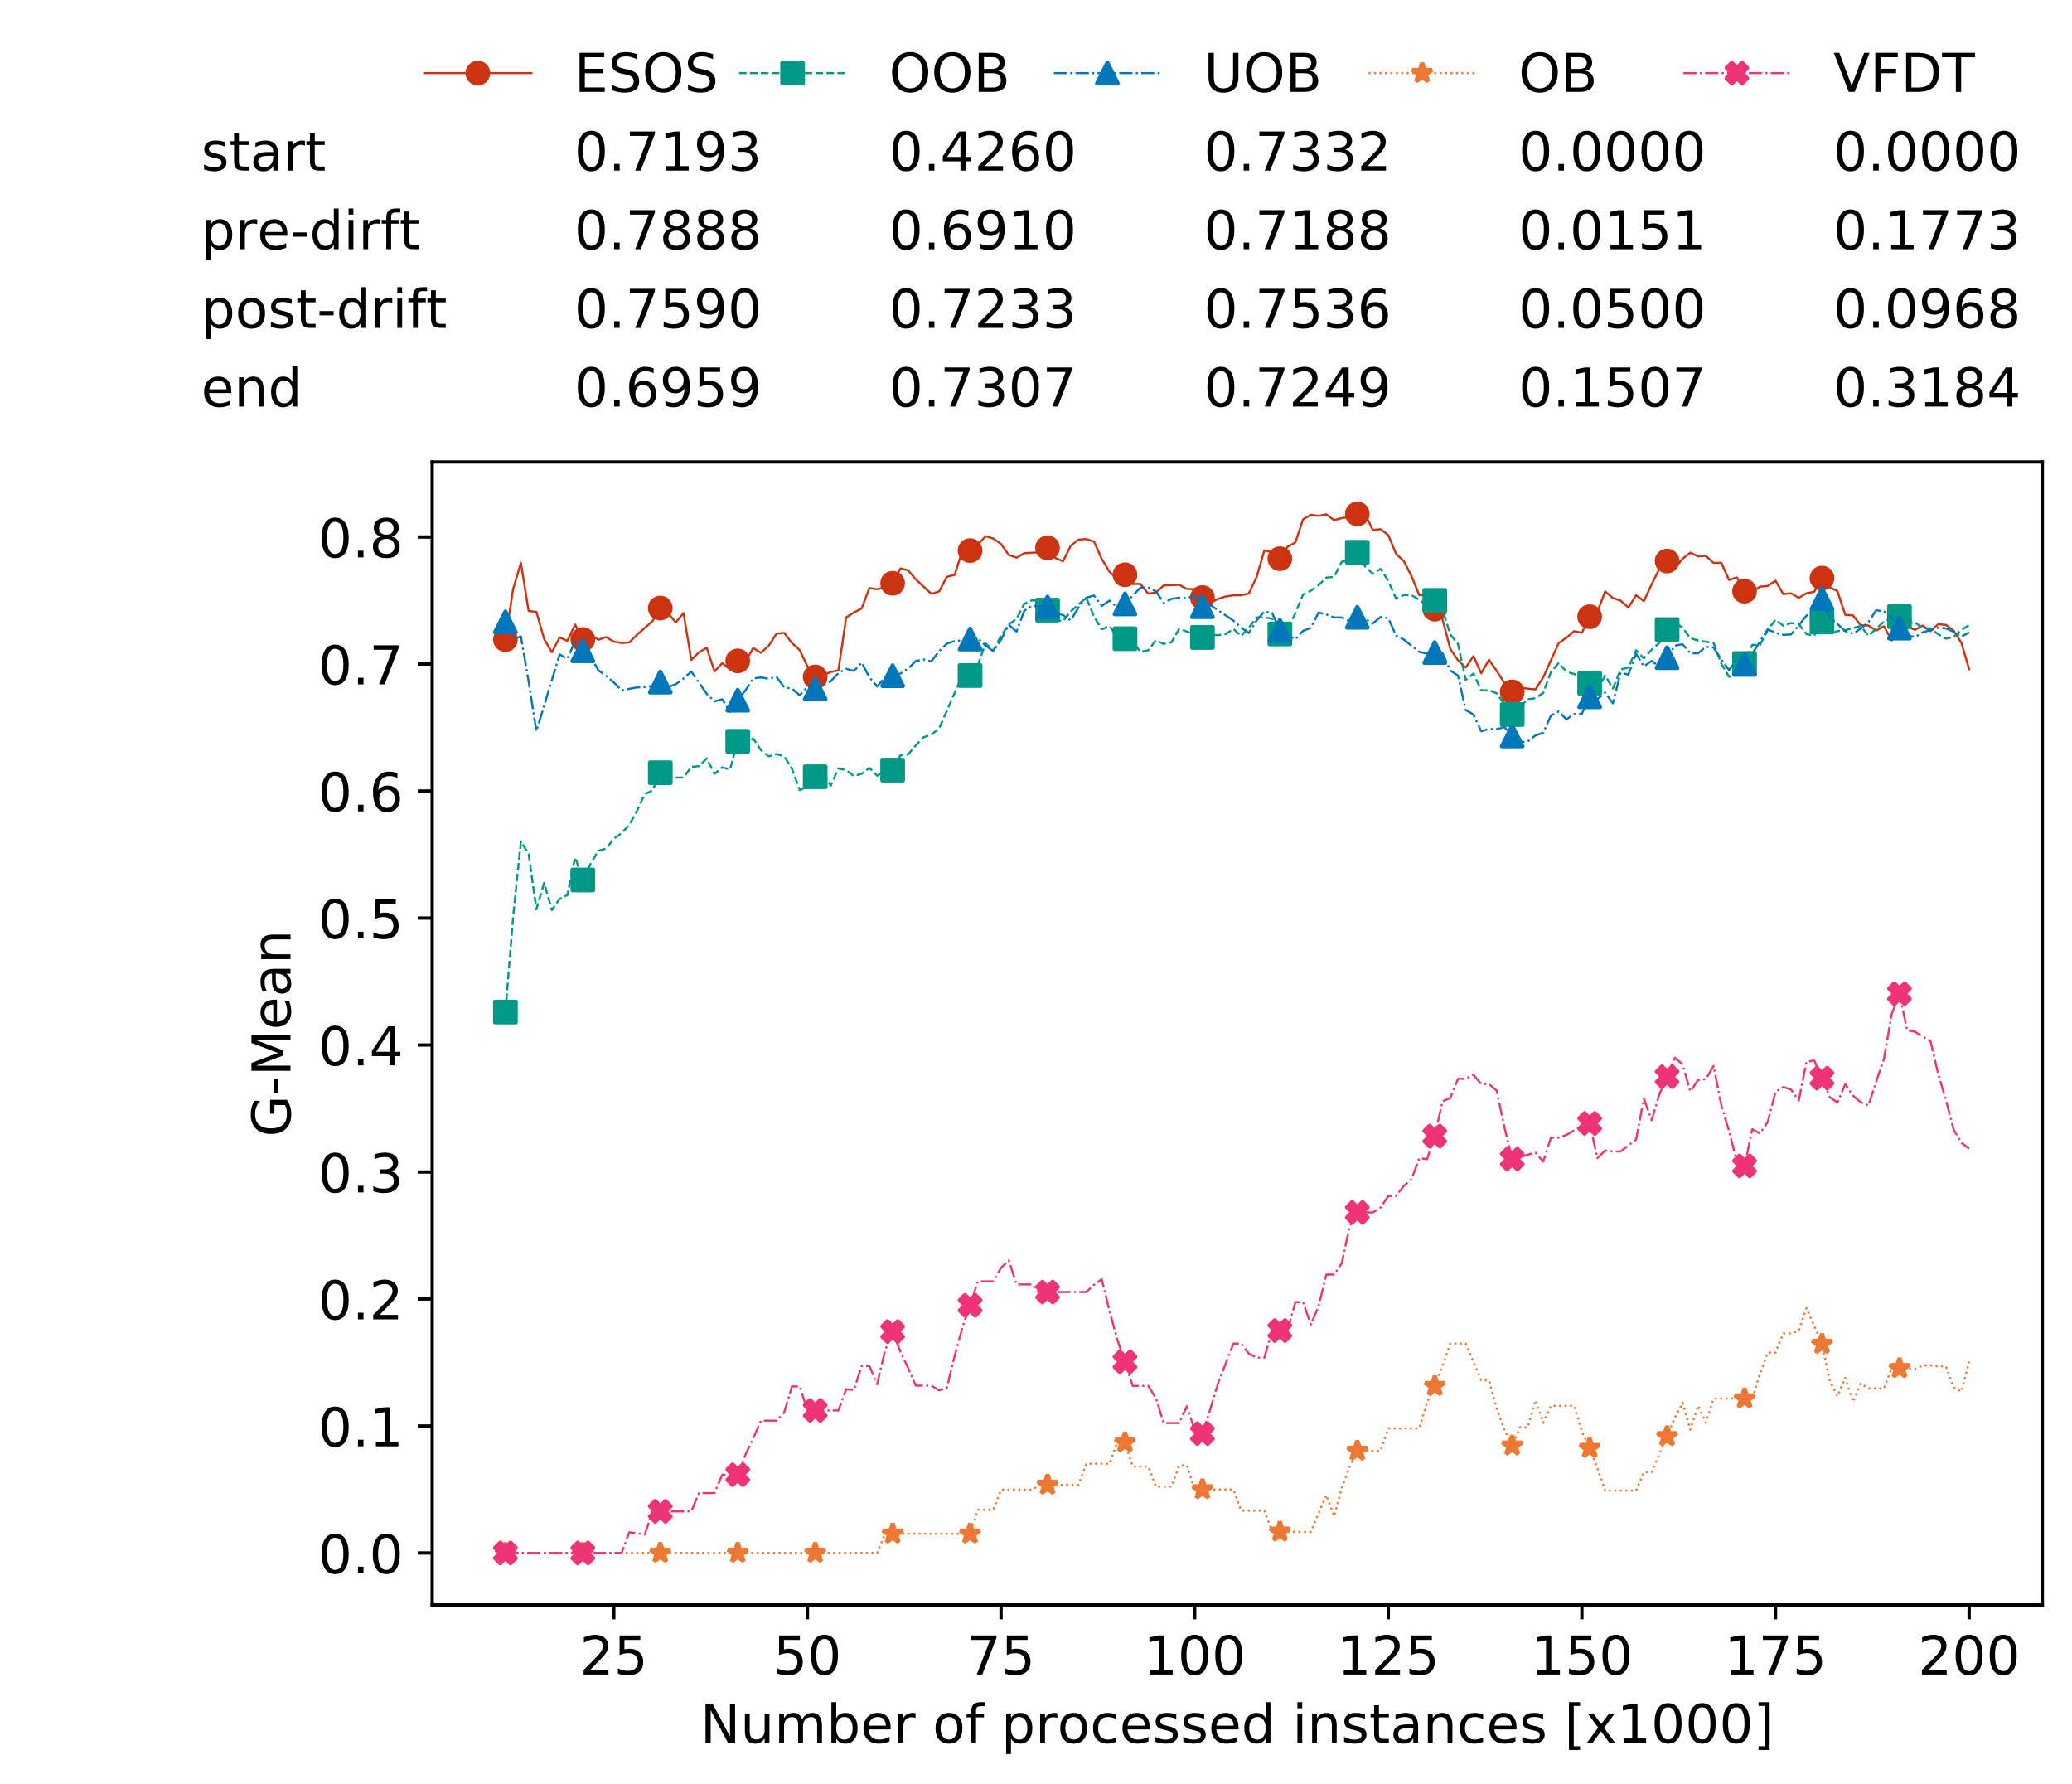 <?xml version="1.0" encoding="utf-8" standalone="no"?>
<!DOCTYPE svg PUBLIC "-//W3C//DTD SVG 1.1//EN"
  "http://www.w3.org/Graphics/SVG/1.1/DTD/svg11.dtd">
<!-- Created with matplotlib (https://matplotlib.org/) -->
<svg height="432.615pt" version="1.1" viewBox="0 0 502.65 432.615" width="502.65pt" xmlns="http://www.w3.org/2000/svg" xmlns:xlink="http://www.w3.org/1999/xlink">
 <defs>
  <style type="text/css">
*{stroke-linecap:butt;stroke-linejoin:round;white-space:pre;}
  </style>
 </defs>
 <g id="figure_1">
  <g id="patch_1">
   <path d="M 0 432.615 
L 502.65 432.615 
L 502.65 0 
L 0 0 
z
" style="fill:#ffffff;"/>
  </g>
  <g id="axes_1">
   <g id="patch_2">
    <path d="M 104.85 389.252 
L 495.45 389.252 
L 495.45 112.052 
L 104.85 112.052 
z
" style="fill:#ffffff;"/>
   </g>
   <g id="matplotlib.axis_1">
    <g id="xtick_1">
     <g id="line2d_1">
      <defs>
       <path d="M 0 0 
L 0 3.5 
" id="m1ea4b32d35" style="stroke:#000000;stroke-width:0.8;"/>
      </defs>
      <g>
       <use style="stroke:#000000;stroke-width:0.8;" x="148.908" xlink:href="#m1ea4b32d35" y="389.252"/>
      </g>
     </g>
     <g id="text_1">
      <!-- 25 -->
      <defs>
       <path d="M 19.188 8.297 
L 53.609 8.297 
L 53.609 0 
L 7.328 0 
L 7.328 8.297 
Q 12.938 14.109 22.625 23.891 
Q 32.328 33.688 34.812 36.531 
Q 39.547 41.844 41.422 45.531 
Q 43.312 49.219 43.312 52.781 
Q 43.312 58.594 39.234 62.25 
Q 35.156 65.922 28.609 65.922 
Q 23.969 65.922 18.812 64.312 
Q 13.672 62.703 7.812 59.422 
L 7.812 69.391 
Q 13.766 71.781 18.938 73 
Q 24.125 74.219 28.422 74.219 
Q 39.75 74.219 46.484 68.547 
Q 53.219 62.891 53.219 53.422 
Q 53.219 48.922 51.531 44.891 
Q 49.859 40.875 45.406 35.406 
Q 44.188 33.984 37.641 27.219 
Q 31.109 20.453 19.188 8.297 
z
" id="DejaVuSans-50"/>
       <path d="M 10.797 72.906 
L 49.516 72.906 
L 49.516 64.594 
L 19.828 64.594 
L 19.828 46.734 
Q 21.969 47.469 24.109 47.828 
Q 26.266 48.188 28.422 48.188 
Q 40.625 48.188 47.75 41.5 
Q 54.891 34.812 54.891 23.391 
Q 54.891 11.625 47.562 5.094 
Q 40.234 -1.422 26.906 -1.422 
Q 22.312 -1.422 17.547 -0.641 
Q 12.797 0.141 7.719 1.703 
L 7.719 11.625 
Q 12.109 9.234 16.797 8.062 
Q 21.484 6.891 26.703 6.891 
Q 35.156 6.891 40.078 11.328 
Q 45.016 15.766 45.016 23.391 
Q 45.016 31 40.078 35.438 
Q 35.156 39.891 26.703 39.891 
Q 22.75 39.891 18.812 39.016 
Q 14.891 38.141 10.797 36.281 
z
" id="DejaVuSans-53"/>
      </defs>
      <g transform="translate(140.636 406.13)scale(0.13 -0.13)">
       <use xlink:href="#DejaVuSans-50"/>
       <use x="63.623" xlink:href="#DejaVuSans-53"/>
      </g>
     </g>
    </g>
    <g id="xtick_2">
     <g id="line2d_2">
      <g>
       <use style="stroke:#000000;stroke-width:0.8;" x="195.877" xlink:href="#m1ea4b32d35" y="389.252"/>
      </g>
     </g>
     <g id="text_2">
      <!-- 50 -->
      <defs>
       <path d="M 31.781 66.406 
Q 24.172 66.406 20.328 58.906 
Q 16.5 51.422 16.5 36.375 
Q 16.5 21.391 20.328 13.891 
Q 24.172 6.391 31.781 6.391 
Q 39.453 6.391 43.281 13.891 
Q 47.125 21.391 47.125 36.375 
Q 47.125 51.422 43.281 58.906 
Q 39.453 66.406 31.781 66.406 
z
M 31.781 74.219 
Q 44.047 74.219 50.516 64.516 
Q 56.984 54.828 56.984 36.375 
Q 56.984 17.969 50.516 8.266 
Q 44.047 -1.422 31.781 -1.422 
Q 19.531 -1.422 13.062 8.266 
Q 6.594 17.969 6.594 36.375 
Q 6.594 54.828 13.062 64.516 
Q 19.531 74.219 31.781 74.219 
z
" id="DejaVuSans-48"/>
      </defs>
      <g transform="translate(187.606 406.13)scale(0.13 -0.13)">
       <use xlink:href="#DejaVuSans-53"/>
       <use x="63.623" xlink:href="#DejaVuSans-48"/>
      </g>
     </g>
    </g>
    <g id="xtick_3">
     <g id="line2d_3">
      <g>
       <use style="stroke:#000000;stroke-width:0.8;" x="242.847" xlink:href="#m1ea4b32d35" y="389.252"/>
      </g>
     </g>
     <g id="text_3">
      <!-- 75 -->
      <defs>
       <path d="M 8.203 72.906 
L 55.078 72.906 
L 55.078 68.703 
L 28.609 0 
L 18.312 0 
L 43.219 64.594 
L 8.203 64.594 
z
" id="DejaVuSans-55"/>
      </defs>
      <g transform="translate(234.576 406.13)scale(0.13 -0.13)">
       <use xlink:href="#DejaVuSans-55"/>
       <use x="63.623" xlink:href="#DejaVuSans-53"/>
      </g>
     </g>
    </g>
    <g id="xtick_4">
     <g id="line2d_4">
      <g>
       <use style="stroke:#000000;stroke-width:0.8;" x="289.817" xlink:href="#m1ea4b32d35" y="389.252"/>
      </g>
     </g>
     <g id="text_4">
      <!-- 100 -->
      <defs>
       <path d="M 12.406 8.297 
L 28.516 8.297 
L 28.516 63.922 
L 10.984 60.406 
L 10.984 69.391 
L 28.422 72.906 
L 38.281 72.906 
L 38.281 8.297 
L 54.391 8.297 
L 54.391 0 
L 12.406 0 
z
" id="DejaVuSans-49"/>
      </defs>
      <g transform="translate(277.41 406.13)scale(0.13 -0.13)">
       <use xlink:href="#DejaVuSans-49"/>
       <use x="63.623" xlink:href="#DejaVuSans-48"/>
       <use x="127.246" xlink:href="#DejaVuSans-48"/>
      </g>
     </g>
    </g>
    <g id="xtick_5">
     <g id="line2d_5">
      <g>
       <use style="stroke:#000000;stroke-width:0.8;" x="336.786" xlink:href="#m1ea4b32d35" y="389.252"/>
      </g>
     </g>
     <g id="text_5">
      <!-- 125 -->
      <g transform="translate(324.379 406.13)scale(0.13 -0.13)">
       <use xlink:href="#DejaVuSans-49"/>
       <use x="63.623" xlink:href="#DejaVuSans-50"/>
       <use x="127.246" xlink:href="#DejaVuSans-53"/>
      </g>
     </g>
    </g>
    <g id="xtick_6">
     <g id="line2d_6">
      <g>
       <use style="stroke:#000000;stroke-width:0.8;" x="383.756" xlink:href="#m1ea4b32d35" y="389.252"/>
      </g>
     </g>
     <g id="text_6">
      <!-- 150 -->
      <g transform="translate(371.349 406.13)scale(0.13 -0.13)">
       <use xlink:href="#DejaVuSans-49"/>
       <use x="63.623" xlink:href="#DejaVuSans-53"/>
       <use x="127.246" xlink:href="#DejaVuSans-48"/>
      </g>
     </g>
    </g>
    <g id="xtick_7">
     <g id="line2d_7">
      <g>
       <use style="stroke:#000000;stroke-width:0.8;" x="430.726" xlink:href="#m1ea4b32d35" y="389.252"/>
      </g>
     </g>
     <g id="text_7">
      <!-- 175 -->
      <g transform="translate(418.319 406.13)scale(0.13 -0.13)">
       <use xlink:href="#DejaVuSans-49"/>
       <use x="63.623" xlink:href="#DejaVuSans-55"/>
       <use x="127.246" xlink:href="#DejaVuSans-53"/>
      </g>
     </g>
    </g>
    <g id="xtick_8">
     <g id="line2d_8">
      <g>
       <use style="stroke:#000000;stroke-width:0.8;" x="477.695" xlink:href="#m1ea4b32d35" y="389.252"/>
      </g>
     </g>
     <g id="text_8">
      <!-- 200 -->
      <g transform="translate(465.289 406.13)scale(0.13 -0.13)">
       <use xlink:href="#DejaVuSans-50"/>
       <use x="63.623" xlink:href="#DejaVuSans-48"/>
       <use x="127.246" xlink:href="#DejaVuSans-48"/>
      </g>
     </g>
    </g>
    <g id="text_9">
     <!-- Number of processed instances [x1000] -->
     <defs>
      <path d="M 9.812 72.906 
L 23.094 72.906 
L 55.422 11.922 
L 55.422 72.906 
L 64.984 72.906 
L 64.984 0 
L 51.703 0 
L 19.391 60.984 
L 19.391 0 
L 9.812 0 
z
" id="DejaVuSans-78"/>
      <path d="M 8.5 21.578 
L 8.5 54.688 
L 17.484 54.688 
L 17.484 21.922 
Q 17.484 14.156 20.5 10.266 
Q 23.531 6.391 29.594 6.391 
Q 36.859 6.391 41.078 11.031 
Q 45.312 15.672 45.312 23.688 
L 45.312 54.688 
L 54.297 54.688 
L 54.297 0 
L 45.312 0 
L 45.312 8.406 
Q 42.047 3.422 37.719 1 
Q 33.406 -1.422 27.688 -1.422 
Q 18.266 -1.422 13.375 4.438 
Q 8.5 10.297 8.5 21.578 
z
M 31.109 56 
z
" id="DejaVuSans-117"/>
      <path d="M 52 44.188 
Q 55.375 50.25 60.062 53.125 
Q 64.75 56 71.094 56 
Q 79.641 56 84.281 50.016 
Q 88.922 44.047 88.922 33.016 
L 88.922 0 
L 79.891 0 
L 79.891 32.719 
Q 79.891 40.578 77.094 44.375 
Q 74.312 48.188 68.609 48.188 
Q 61.625 48.188 57.562 43.547 
Q 53.516 38.922 53.516 30.906 
L 53.516 0 
L 44.484 0 
L 44.484 32.719 
Q 44.484 40.625 41.703 44.406 
Q 38.922 48.188 33.109 48.188 
Q 26.219 48.188 22.156 43.531 
Q 18.109 38.875 18.109 30.906 
L 18.109 0 
L 9.078 0 
L 9.078 54.688 
L 18.109 54.688 
L 18.109 46.188 
Q 21.188 51.219 25.484 53.609 
Q 29.781 56 35.688 56 
Q 41.656 56 45.828 52.969 
Q 50 49.953 52 44.188 
z
" id="DejaVuSans-109"/>
      <path d="M 48.688 27.297 
Q 48.688 37.203 44.609 42.844 
Q 40.531 48.484 33.406 48.484 
Q 26.266 48.484 22.188 42.844 
Q 18.109 37.203 18.109 27.297 
Q 18.109 17.391 22.188 11.75 
Q 26.266 6.109 33.406 6.109 
Q 40.531 6.109 44.609 11.75 
Q 48.688 17.391 48.688 27.297 
z
M 18.109 46.391 
Q 20.953 51.266 25.266 53.625 
Q 29.594 56 35.594 56 
Q 45.562 56 51.781 48.094 
Q 58.016 40.188 58.016 27.297 
Q 58.016 14.406 51.781 6.484 
Q 45.562 -1.422 35.594 -1.422 
Q 29.594 -1.422 25.266 0.953 
Q 20.953 3.328 18.109 8.203 
L 18.109 0 
L 9.078 0 
L 9.078 75.984 
L 18.109 75.984 
z
" id="DejaVuSans-98"/>
      <path d="M 56.203 29.594 
L 56.203 25.203 
L 14.891 25.203 
Q 15.484 15.922 20.484 11.062 
Q 25.484 6.203 34.422 6.203 
Q 39.594 6.203 44.453 7.469 
Q 49.312 8.734 54.109 11.281 
L 54.109 2.781 
Q 49.266 0.734 44.188 -0.344 
Q 39.109 -1.422 33.891 -1.422 
Q 20.797 -1.422 13.156 6.188 
Q 5.516 13.812 5.516 26.812 
Q 5.516 40.234 12.766 48.109 
Q 20.016 56 32.328 56 
Q 43.359 56 49.781 48.891 
Q 56.203 41.797 56.203 29.594 
z
M 47.219 32.234 
Q 47.125 39.594 43.094 43.984 
Q 39.062 48.391 32.422 48.391 
Q 24.906 48.391 20.391 44.141 
Q 15.875 39.891 15.188 32.172 
z
" id="DejaVuSans-101"/>
      <path d="M 41.109 46.297 
Q 39.594 47.172 37.812 47.578 
Q 36.031 48 33.891 48 
Q 26.266 48 22.188 43.047 
Q 18.109 38.094 18.109 28.812 
L 18.109 0 
L 9.078 0 
L 9.078 54.688 
L 18.109 54.688 
L 18.109 46.188 
Q 20.953 51.172 25.484 53.578 
Q 30.031 56 36.531 56 
Q 37.453 56 38.578 55.875 
Q 39.703 55.766 41.062 55.516 
z
" id="DejaVuSans-114"/>
      <path id="DejaVuSans-32"/>
      <path d="M 30.609 48.391 
Q 23.391 48.391 19.188 42.75 
Q 14.984 37.109 14.984 27.297 
Q 14.984 17.484 19.156 11.844 
Q 23.344 6.203 30.609 6.203 
Q 37.797 6.203 41.984 11.859 
Q 46.188 17.531 46.188 27.297 
Q 46.188 37.016 41.984 42.703 
Q 37.797 48.391 30.609 48.391 
z
M 30.609 56 
Q 42.328 56 49.016 48.375 
Q 55.719 40.766 55.719 27.297 
Q 55.719 13.875 49.016 6.219 
Q 42.328 -1.422 30.609 -1.422 
Q 18.844 -1.422 12.172 6.219 
Q 5.516 13.875 5.516 27.297 
Q 5.516 40.766 12.172 48.375 
Q 18.844 56 30.609 56 
z
" id="DejaVuSans-111"/>
      <path d="M 37.109 75.984 
L 37.109 68.5 
L 28.516 68.5 
Q 23.688 68.5 21.797 66.547 
Q 19.922 64.594 19.922 59.516 
L 19.922 54.688 
L 34.719 54.688 
L 34.719 47.703 
L 19.922 47.703 
L 19.922 0 
L 10.891 0 
L 10.891 47.703 
L 2.297 47.703 
L 2.297 54.688 
L 10.891 54.688 
L 10.891 58.5 
Q 10.891 67.625 15.141 71.797 
Q 19.391 75.984 28.609 75.984 
z
" id="DejaVuSans-102"/>
      <path d="M 18.109 8.203 
L 18.109 -20.797 
L 9.078 -20.797 
L 9.078 54.688 
L 18.109 54.688 
L 18.109 46.391 
Q 20.953 51.266 25.266 53.625 
Q 29.594 56 35.594 56 
Q 45.562 56 51.781 48.094 
Q 58.016 40.188 58.016 27.297 
Q 58.016 14.406 51.781 6.484 
Q 45.562 -1.422 35.594 -1.422 
Q 29.594 -1.422 25.266 0.953 
Q 20.953 3.328 18.109 8.203 
z
M 48.688 27.297 
Q 48.688 37.203 44.609 42.844 
Q 40.531 48.484 33.406 48.484 
Q 26.266 48.484 22.188 42.844 
Q 18.109 37.203 18.109 27.297 
Q 18.109 17.391 22.188 11.75 
Q 26.266 6.109 33.406 6.109 
Q 40.531 6.109 44.609 11.75 
Q 48.688 17.391 48.688 27.297 
z
" id="DejaVuSans-112"/>
      <path d="M 48.781 52.594 
L 48.781 44.188 
Q 44.969 46.297 41.141 47.344 
Q 37.312 48.391 33.406 48.391 
Q 24.656 48.391 19.812 42.844 
Q 14.984 37.312 14.984 27.297 
Q 14.984 17.281 19.812 11.734 
Q 24.656 6.203 33.406 6.203 
Q 37.312 6.203 41.141 7.25 
Q 44.969 8.297 48.781 10.406 
L 48.781 2.094 
Q 45.016 0.344 40.984 -0.531 
Q 36.969 -1.422 32.422 -1.422 
Q 20.062 -1.422 12.781 6.344 
Q 5.516 14.109 5.516 27.297 
Q 5.516 40.672 12.859 48.328 
Q 20.219 56 33.016 56 
Q 37.156 56 41.109 55.141 
Q 45.062 54.297 48.781 52.594 
z
" id="DejaVuSans-99"/>
      <path d="M 44.281 53.078 
L 44.281 44.578 
Q 40.484 46.531 36.375 47.5 
Q 32.281 48.484 27.875 48.484 
Q 21.188 48.484 17.844 46.438 
Q 14.5 44.391 14.5 40.281 
Q 14.5 37.156 16.891 35.375 
Q 19.281 33.594 26.516 31.984 
L 29.594 31.297 
Q 39.156 29.25 43.188 25.516 
Q 47.219 21.781 47.219 15.094 
Q 47.219 7.469 41.188 3.016 
Q 35.156 -1.422 24.609 -1.422 
Q 20.219 -1.422 15.453 -0.562 
Q 10.688 0.297 5.422 2 
L 5.422 11.281 
Q 10.406 8.688 15.234 7.391 
Q 20.062 6.109 24.812 6.109 
Q 31.156 6.109 34.562 8.281 
Q 37.984 10.453 37.984 14.406 
Q 37.984 18.062 35.516 20.016 
Q 33.062 21.969 24.703 23.781 
L 21.578 24.516 
Q 13.234 26.266 9.516 29.906 
Q 5.812 33.547 5.812 39.891 
Q 5.812 47.609 11.281 51.797 
Q 16.75 56 26.812 56 
Q 31.781 56 36.172 55.266 
Q 40.578 54.547 44.281 53.078 
z
" id="DejaVuSans-115"/>
      <path d="M 45.406 46.391 
L 45.406 75.984 
L 54.391 75.984 
L 54.391 0 
L 45.406 0 
L 45.406 8.203 
Q 42.578 3.328 38.25 0.953 
Q 33.938 -1.422 27.875 -1.422 
Q 17.969 -1.422 11.734 6.484 
Q 5.516 14.406 5.516 27.297 
Q 5.516 40.188 11.734 48.094 
Q 17.969 56 27.875 56 
Q 33.938 56 38.25 53.625 
Q 42.578 51.266 45.406 46.391 
z
M 14.797 27.297 
Q 14.797 17.391 18.875 11.75 
Q 22.953 6.109 30.078 6.109 
Q 37.203 6.109 41.297 11.75 
Q 45.406 17.391 45.406 27.297 
Q 45.406 37.203 41.297 42.844 
Q 37.203 48.484 30.078 48.484 
Q 22.953 48.484 18.875 42.844 
Q 14.797 37.203 14.797 27.297 
z
" id="DejaVuSans-100"/>
      <path d="M 9.422 54.688 
L 18.406 54.688 
L 18.406 0 
L 9.422 0 
z
M 9.422 75.984 
L 18.406 75.984 
L 18.406 64.594 
L 9.422 64.594 
z
" id="DejaVuSans-105"/>
      <path d="M 54.891 33.016 
L 54.891 0 
L 45.906 0 
L 45.906 32.719 
Q 45.906 40.484 42.875 44.328 
Q 39.844 48.188 33.797 48.188 
Q 26.516 48.188 22.312 43.547 
Q 18.109 38.922 18.109 30.906 
L 18.109 0 
L 9.078 0 
L 9.078 54.688 
L 18.109 54.688 
L 18.109 46.188 
Q 21.344 51.125 25.703 53.562 
Q 30.078 56 35.797 56 
Q 45.219 56 50.047 50.172 
Q 54.891 44.344 54.891 33.016 
z
" id="DejaVuSans-110"/>
      <path d="M 18.312 70.219 
L 18.312 54.688 
L 36.812 54.688 
L 36.812 47.703 
L 18.312 47.703 
L 18.312 18.016 
Q 18.312 11.328 20.141 9.422 
Q 21.969 7.516 27.594 7.516 
L 36.812 7.516 
L 36.812 0 
L 27.594 0 
Q 17.188 0 13.234 3.875 
Q 9.281 7.766 9.281 18.016 
L 9.281 47.703 
L 2.688 47.703 
L 2.688 54.688 
L 9.281 54.688 
L 9.281 70.219 
z
" id="DejaVuSans-116"/>
      <path d="M 34.281 27.484 
Q 23.391 27.484 19.188 25 
Q 14.984 22.516 14.984 16.5 
Q 14.984 11.719 18.141 8.906 
Q 21.297 6.109 26.703 6.109 
Q 34.188 6.109 38.703 11.406 
Q 43.219 16.703 43.219 25.484 
L 43.219 27.484 
z
M 52.203 31.203 
L 52.203 0 
L 43.219 0 
L 43.219 8.297 
Q 40.141 3.328 35.547 0.953 
Q 30.953 -1.422 24.312 -1.422 
Q 15.922 -1.422 10.953 3.297 
Q 6 8.016 6 15.922 
Q 6 25.141 12.172 29.828 
Q 18.359 34.516 30.609 34.516 
L 43.219 34.516 
L 43.219 35.406 
Q 43.219 41.609 39.141 45 
Q 35.062 48.391 27.688 48.391 
Q 23 48.391 18.547 47.266 
Q 14.109 46.141 10.016 43.891 
L 10.016 52.203 
Q 14.938 54.109 19.578 55.047 
Q 24.219 56 28.609 56 
Q 40.484 56 46.344 49.844 
Q 52.203 43.703 52.203 31.203 
z
" id="DejaVuSans-97"/>
      <path d="M 8.594 75.984 
L 29.297 75.984 
L 29.297 69 
L 17.578 69 
L 17.578 -6.203 
L 29.297 -6.203 
L 29.297 -13.188 
L 8.594 -13.188 
z
" id="DejaVuSans-91"/>
      <path d="M 54.891 54.688 
L 35.109 28.078 
L 55.906 0 
L 45.312 0 
L 29.391 21.484 
L 13.484 0 
L 2.875 0 
L 24.125 28.609 
L 4.688 54.688 
L 15.281 54.688 
L 29.781 35.203 
L 44.281 54.688 
z
" id="DejaVuSans-120"/>
      <path d="M 30.422 75.984 
L 30.422 -13.188 
L 9.719 -13.188 
L 9.719 -6.203 
L 21.391 -6.203 
L 21.391 69 
L 9.719 69 
L 9.719 75.984 
z
" id="DejaVuSans-93"/>
     </defs>
     <g transform="translate(169.881 422.711)scale(0.13 -0.13)">
      <use xlink:href="#DejaVuSans-78"/>
      <use x="74.805" xlink:href="#DejaVuSans-117"/>
      <use x="138.184" xlink:href="#DejaVuSans-109"/>
      <use x="235.596" xlink:href="#DejaVuSans-98"/>
      <use x="299.072" xlink:href="#DejaVuSans-101"/>
      <use x="360.596" xlink:href="#DejaVuSans-114"/>
      <use x="401.709" xlink:href="#DejaVuSans-32"/>
      <use x="433.496" xlink:href="#DejaVuSans-111"/>
      <use x="494.678" xlink:href="#DejaVuSans-102"/>
      <use x="529.883" xlink:href="#DejaVuSans-32"/>
      <use x="561.67" xlink:href="#DejaVuSans-112"/>
      <use x="625.146" xlink:href="#DejaVuSans-114"/>
      <use x="666.229" xlink:href="#DejaVuSans-111"/>
      <use x="727.41" xlink:href="#DejaVuSans-99"/>
      <use x="782.391" xlink:href="#DejaVuSans-101"/>
      <use x="843.914" xlink:href="#DejaVuSans-115"/>
      <use x="896.014" xlink:href="#DejaVuSans-115"/>
      <use x="948.113" xlink:href="#DejaVuSans-101"/>
      <use x="1009.637" xlink:href="#DejaVuSans-100"/>
      <use x="1073.113" xlink:href="#DejaVuSans-32"/>
      <use x="1104.9" xlink:href="#DejaVuSans-105"/>
      <use x="1132.684" xlink:href="#DejaVuSans-110"/>
      <use x="1196.062" xlink:href="#DejaVuSans-115"/>
      <use x="1248.162" xlink:href="#DejaVuSans-116"/>
      <use x="1287.371" xlink:href="#DejaVuSans-97"/>
      <use x="1348.65" xlink:href="#DejaVuSans-110"/>
      <use x="1412.029" xlink:href="#DejaVuSans-99"/>
      <use x="1467.01" xlink:href="#DejaVuSans-101"/>
      <use x="1528.533" xlink:href="#DejaVuSans-115"/>
      <use x="1580.633" xlink:href="#DejaVuSans-32"/>
      <use x="1612.42" xlink:href="#DejaVuSans-91"/>
      <use x="1651.434" xlink:href="#DejaVuSans-120"/>
      <use x="1710.613" xlink:href="#DejaVuSans-49"/>
      <use x="1774.236" xlink:href="#DejaVuSans-48"/>
      <use x="1837.859" xlink:href="#DejaVuSans-48"/>
      <use x="1901.482" xlink:href="#DejaVuSans-48"/>
      <use x="1965.105" xlink:href="#DejaVuSans-93"/>
     </g>
    </g>
   </g>
   <g id="matplotlib.axis_2">
    <g id="ytick_1">
     <g id="line2d_9">
      <defs>
       <path d="M 0 0 
L -3.5 0 
" id="m6bb8f1adc9" style="stroke:#000000;stroke-width:0.8;"/>
      </defs>
      <g>
       <use style="stroke:#000000;stroke-width:0.8;" x="104.85" xlink:href="#m6bb8f1adc9" y="376.652"/>
      </g>
     </g>
     <g id="text_10">
      <!-- 0.0 -->
      <defs>
       <path d="M 10.688 12.406 
L 21 12.406 
L 21 0 
L 10.688 0 
z
" id="DejaVuSans-46"/>
      </defs>
      <g transform="translate(77.176 381.591)scale(0.13 -0.13)">
       <use xlink:href="#DejaVuSans-48"/>
       <use x="63.623" xlink:href="#DejaVuSans-46"/>
       <use x="95.41" xlink:href="#DejaVuSans-48"/>
      </g>
     </g>
    </g>
    <g id="ytick_2">
     <g id="line2d_10">
      <g>
       <use style="stroke:#000000;stroke-width:0.8;" x="104.85" xlink:href="#m6bb8f1adc9" y="345.851"/>
      </g>
     </g>
     <g id="text_11">
      <!-- 0.1 -->
      <g transform="translate(77.176 350.79)scale(0.13 -0.13)">
       <use xlink:href="#DejaVuSans-48"/>
       <use x="63.623" xlink:href="#DejaVuSans-46"/>
       <use x="95.41" xlink:href="#DejaVuSans-49"/>
      </g>
     </g>
    </g>
    <g id="ytick_3">
     <g id="line2d_11">
      <g>
       <use style="stroke:#000000;stroke-width:0.8;" x="104.85" xlink:href="#m6bb8f1adc9" y="315.051"/>
      </g>
     </g>
     <g id="text_12">
      <!-- 0.2 -->
      <g transform="translate(77.176 319.99)scale(0.13 -0.13)">
       <use xlink:href="#DejaVuSans-48"/>
       <use x="63.623" xlink:href="#DejaVuSans-46"/>
       <use x="95.41" xlink:href="#DejaVuSans-50"/>
      </g>
     </g>
    </g>
    <g id="ytick_4">
     <g id="line2d_12">
      <g>
       <use style="stroke:#000000;stroke-width:0.8;" x="104.85" xlink:href="#m6bb8f1adc9" y="284.251"/>
      </g>
     </g>
     <g id="text_13">
      <!-- 0.3 -->
      <defs>
       <path d="M 40.578 39.312 
Q 47.656 37.797 51.625 33 
Q 55.609 28.219 55.609 21.188 
Q 55.609 10.406 48.188 4.484 
Q 40.766 -1.422 27.094 -1.422 
Q 22.516 -1.422 17.656 -0.516 
Q 12.797 0.391 7.625 2.203 
L 7.625 11.719 
Q 11.719 9.328 16.594 8.109 
Q 21.484 6.891 26.812 6.891 
Q 36.078 6.891 40.938 10.547 
Q 45.797 14.203 45.797 21.188 
Q 45.797 27.641 41.281 31.266 
Q 36.766 34.906 28.719 34.906 
L 20.219 34.906 
L 20.219 43.016 
L 29.109 43.016 
Q 36.375 43.016 40.234 45.922 
Q 44.094 48.828 44.094 54.297 
Q 44.094 59.906 40.109 62.906 
Q 36.141 65.922 28.719 65.922 
Q 24.656 65.922 20.016 65.031 
Q 15.375 64.156 9.812 62.312 
L 9.812 71.094 
Q 15.438 72.656 20.344 73.438 
Q 25.25 74.219 29.594 74.219 
Q 40.828 74.219 47.359 69.109 
Q 53.906 64.016 53.906 55.328 
Q 53.906 49.266 50.438 45.094 
Q 46.969 40.922 40.578 39.312 
z
" id="DejaVuSans-51"/>
      </defs>
      <g transform="translate(77.176 289.19)scale(0.13 -0.13)">
       <use xlink:href="#DejaVuSans-48"/>
       <use x="63.623" xlink:href="#DejaVuSans-46"/>
       <use x="95.41" xlink:href="#DejaVuSans-51"/>
      </g>
     </g>
    </g>
    <g id="ytick_5">
     <g id="line2d_13">
      <g>
       <use style="stroke:#000000;stroke-width:0.8;" x="104.85" xlink:href="#m6bb8f1adc9" y="253.45"/>
      </g>
     </g>
     <g id="text_14">
      <!-- 0.4 -->
      <defs>
       <path d="M 37.797 64.312 
L 12.891 25.391 
L 37.797 25.391 
z
M 35.203 72.906 
L 47.609 72.906 
L 47.609 25.391 
L 58.016 25.391 
L 58.016 17.188 
L 47.609 17.188 
L 47.609 0 
L 37.797 0 
L 37.797 17.188 
L 4.891 17.188 
L 4.891 26.703 
z
" id="DejaVuSans-52"/>
      </defs>
      <g transform="translate(77.176 258.389)scale(0.13 -0.13)">
       <use xlink:href="#DejaVuSans-48"/>
       <use x="63.623" xlink:href="#DejaVuSans-46"/>
       <use x="95.41" xlink:href="#DejaVuSans-52"/>
      </g>
     </g>
    </g>
    <g id="ytick_6">
     <g id="line2d_14">
      <g>
       <use style="stroke:#000000;stroke-width:0.8;" x="104.85" xlink:href="#m6bb8f1adc9" y="222.65"/>
      </g>
     </g>
     <g id="text_15">
      <!-- 0.5 -->
      <g transform="translate(77.176 227.589)scale(0.13 -0.13)">
       <use xlink:href="#DejaVuSans-48"/>
       <use x="63.623" xlink:href="#DejaVuSans-46"/>
       <use x="95.41" xlink:href="#DejaVuSans-53"/>
      </g>
     </g>
    </g>
    <g id="ytick_7">
     <g id="line2d_15">
      <g>
       <use style="stroke:#000000;stroke-width:0.8;" x="104.85" xlink:href="#m6bb8f1adc9" y="191.849"/>
      </g>
     </g>
     <g id="text_16">
      <!-- 0.6 -->
      <defs>
       <path d="M 33.016 40.375 
Q 26.375 40.375 22.484 35.828 
Q 18.609 31.297 18.609 23.391 
Q 18.609 15.531 22.484 10.953 
Q 26.375 6.391 33.016 6.391 
Q 39.656 6.391 43.531 10.953 
Q 47.406 15.531 47.406 23.391 
Q 47.406 31.297 43.531 35.828 
Q 39.656 40.375 33.016 40.375 
z
M 52.594 71.297 
L 52.594 62.312 
Q 48.875 64.062 45.094 64.984 
Q 41.312 65.922 37.594 65.922 
Q 27.828 65.922 22.672 59.328 
Q 17.531 52.734 16.797 39.406 
Q 19.672 43.656 24.016 45.922 
Q 28.375 48.188 33.594 48.188 
Q 44.578 48.188 50.953 41.516 
Q 57.328 34.859 57.328 23.391 
Q 57.328 12.156 50.688 5.359 
Q 44.047 -1.422 33.016 -1.422 
Q 20.359 -1.422 13.672 8.266 
Q 6.984 17.969 6.984 36.375 
Q 6.984 53.656 15.188 63.938 
Q 23.391 74.219 37.203 74.219 
Q 40.922 74.219 44.703 73.484 
Q 48.484 72.75 52.594 71.297 
z
" id="DejaVuSans-54"/>
      </defs>
      <g transform="translate(77.176 196.788)scale(0.13 -0.13)">
       <use xlink:href="#DejaVuSans-48"/>
       <use x="63.623" xlink:href="#DejaVuSans-46"/>
       <use x="95.41" xlink:href="#DejaVuSans-54"/>
      </g>
     </g>
    </g>
    <g id="ytick_8">
     <g id="line2d_16">
      <g>
       <use style="stroke:#000000;stroke-width:0.8;" x="104.85" xlink:href="#m6bb8f1adc9" y="161.049"/>
      </g>
     </g>
     <g id="text_17">
      <!-- 0.7 -->
      <g transform="translate(77.176 165.988)scale(0.13 -0.13)">
       <use xlink:href="#DejaVuSans-48"/>
       <use x="63.623" xlink:href="#DejaVuSans-46"/>
       <use x="95.41" xlink:href="#DejaVuSans-55"/>
      </g>
     </g>
    </g>
    <g id="ytick_9">
     <g id="line2d_17">
      <g>
       <use style="stroke:#000000;stroke-width:0.8;" x="104.85" xlink:href="#m6bb8f1adc9" y="130.249"/>
      </g>
     </g>
     <g id="text_18">
      <!-- 0.8 -->
      <defs>
       <path d="M 31.781 34.625 
Q 24.75 34.625 20.719 30.859 
Q 16.703 27.094 16.703 20.516 
Q 16.703 13.922 20.719 10.156 
Q 24.75 6.391 31.781 6.391 
Q 38.812 6.391 42.859 10.172 
Q 46.922 13.969 46.922 20.516 
Q 46.922 27.094 42.891 30.859 
Q 38.875 34.625 31.781 34.625 
z
M 21.922 38.812 
Q 15.578 40.375 12.031 44.719 
Q 8.5 49.078 8.5 55.328 
Q 8.5 64.062 14.719 69.141 
Q 20.953 74.219 31.781 74.219 
Q 42.672 74.219 48.875 69.141 
Q 55.078 64.062 55.078 55.328 
Q 55.078 49.078 51.531 44.719 
Q 48 40.375 41.703 38.812 
Q 48.828 37.156 52.797 32.312 
Q 56.781 27.484 56.781 20.516 
Q 56.781 9.906 50.312 4.234 
Q 43.844 -1.422 31.781 -1.422 
Q 19.734 -1.422 13.25 4.234 
Q 6.781 9.906 6.781 20.516 
Q 6.781 27.484 10.781 32.312 
Q 14.797 37.156 21.922 38.812 
z
M 18.312 54.391 
Q 18.312 48.734 21.844 45.562 
Q 25.391 42.391 31.781 42.391 
Q 38.141 42.391 41.719 45.562 
Q 45.312 48.734 45.312 54.391 
Q 45.312 60.062 41.719 63.234 
Q 38.141 66.406 31.781 66.406 
Q 25.391 66.406 21.844 63.234 
Q 18.312 60.062 18.312 54.391 
z
" id="DejaVuSans-56"/>
      </defs>
      <g transform="translate(77.176 135.188)scale(0.13 -0.13)">
       <use xlink:href="#DejaVuSans-48"/>
       <use x="63.623" xlink:href="#DejaVuSans-46"/>
       <use x="95.41" xlink:href="#DejaVuSans-56"/>
      </g>
     </g>
    </g>
    <g id="text_19">
     <!-- G-Mean -->
     <defs>
      <path d="M 59.516 10.406 
L 59.516 29.984 
L 43.406 29.984 
L 43.406 38.094 
L 69.281 38.094 
L 69.281 6.781 
Q 63.578 2.734 56.688 0.656 
Q 49.812 -1.422 42 -1.422 
Q 24.906 -1.422 15.25 8.562 
Q 5.609 18.562 5.609 36.375 
Q 5.609 54.25 15.25 64.234 
Q 24.906 74.219 42 74.219 
Q 49.125 74.219 55.547 72.453 
Q 61.969 70.703 67.391 67.281 
L 67.391 56.781 
Q 61.922 61.422 55.766 63.766 
Q 49.609 66.109 42.828 66.109 
Q 29.438 66.109 22.719 58.641 
Q 16.016 51.172 16.016 36.375 
Q 16.016 21.625 22.719 14.156 
Q 29.438 6.688 42.828 6.688 
Q 48.047 6.688 52.141 7.594 
Q 56.25 8.5 59.516 10.406 
z
" id="DejaVuSans-71"/>
      <path d="M 4.891 31.391 
L 31.203 31.391 
L 31.203 23.391 
L 4.891 23.391 
z
" id="DejaVuSans-45"/>
      <path d="M 9.812 72.906 
L 24.516 72.906 
L 43.109 23.297 
L 61.812 72.906 
L 76.516 72.906 
L 76.516 0 
L 66.891 0 
L 66.891 64.016 
L 48.094 14.016 
L 38.188 14.016 
L 19.391 64.016 
L 19.391 0 
L 9.812 0 
z
" id="DejaVuSans-77"/>
     </defs>
     <g transform="translate(70.472 275.744)rotate(-90)scale(0.13 -0.13)">
      <use xlink:href="#DejaVuSans-71"/>
      <use x="77.49" xlink:href="#DejaVuSans-45"/>
      <use x="113.574" xlink:href="#DejaVuSans-77"/>
      <use x="199.854" xlink:href="#DejaVuSans-101"/>
      <use x="261.377" xlink:href="#DejaVuSans-97"/>
      <use x="322.656" xlink:href="#DejaVuSans-110"/>
     </g>
    </g>
   </g>
   <g id="line2d_18"/>
   <g id="line2d_19"/>
   <g id="line2d_20"/>
   <g id="line2d_21"/>
   <g id="line2d_22"/>
   <g id="line2d_23">
    <path clip-path="url(#p11b610e04c)" d="M 122.605 155.119 
L 124.483 142.845 
L 126.362 136.532 
L 128.241 148.18 
L 130.12 148.402 
L 131.998 154.971 
L 133.877 158.2 
L 135.756 154.629 
L 137.635 155.413 
L 139.514 151.476 
L 141.392 155.107 
L 143.271 153.921 
L 145.15 155.172 
L 147.029 154.506 
L 148.908 155.613 
L 150.786 155.94 
L 152.665 155.805 
L 154.544 153.94 
L 158.302 150.652 
L 160.18 147.477 
L 162.059 148.686 
L 163.938 150.976 
L 165.817 148.688 
L 167.695 160.056 
L 169.574 158.197 
L 171.453 157.119 
L 173.332 162.854 
L 175.211 160.837 
L 177.089 162.345 
L 178.968 160.291 
L 180.847 160.456 
L 182.726 157.16 
L 184.605 158.328 
L 186.483 156.621 
L 188.362 153.705 
L 190.241 153.487 
L 192.12 155.962 
L 193.998 157.658 
L 195.877 161.591 
L 197.756 164.189 
L 199.635 163.799 
L 201.514 162.978 
L 203.392 162.582 
L 205.271 149.762 
L 207.15 148.55 
L 209.029 147.569 
L 210.908 142.623 
L 212.786 142.898 
L 214.665 142.458 
L 216.544 141.465 
L 218.423 137.883 
L 220.302 138.301 
L 222.18 140.532 
L 225.938 144.033 
L 227.817 143.452 
L 229.695 139.901 
L 231.574 139.422 
L 233.453 133.685 
L 235.332 133.538 
L 237.211 132.107 
L 239.089 130.045 
L 240.968 130.611 
L 242.847 131.963 
L 244.726 134.596 
L 246.605 135.248 
L 248.483 134.172 
L 252.241 133.941 
L 254.12 132.868 
L 255.998 135.326 
L 257.877 136.127 
L 259.756 132.352 
L 261.635 130.891 
L 263.514 130.733 
L 265.392 131.344 
L 267.271 135.542 
L 269.15 138.69 
L 271.029 140.474 
L 272.908 139.398 
L 274.786 141.653 
L 276.665 141.608 
L 278.544 143.983 
L 280.423 143.688 
L 282.302 141.992 
L 286.059 141.841 
L 287.938 142.845 
L 289.817 142.882 
L 291.695 144.928 
L 293.574 146.181 
L 295.453 145.277 
L 297.332 144.671 
L 299.211 144.38 
L 301.089 144.362 
L 302.968 143.935 
L 304.847 139.945 
L 306.726 133.487 
L 308.605 133.955 
L 310.483 135.504 
L 312.362 132.596 
L 314.241 131.558 
L 316.12 125.93 
L 317.998 124.856 
L 319.877 125.118 
L 321.756 124.746 
L 323.635 126.157 
L 325.514 125.646 
L 327.392 125.367 
L 329.271 124.652 
L 331.15 124.677 
L 333.029 128.547 
L 334.908 128.343 
L 336.786 129.786 
L 338.665 134.319 
L 340.544 136.084 
L 342.423 139.721 
L 344.302 144.35 
L 346.18 144.312 
L 348.059 147.748 
L 349.938 150.2 
L 351.817 157.346 
L 353.695 160.147 
L 355.574 161.908 
L 357.453 159.131 
L 359.332 163.304 
L 361.211 160.008 
L 363.089 162.721 
L 364.968 165.687 
L 366.847 167.811 
L 368.726 166.808 
L 372.483 167.202 
L 374.362 164.313 
L 378.12 155.99 
L 379.998 154.671 
L 381.877 153.08 
L 383.756 153.472 
L 385.635 149.573 
L 387.514 148.373 
L 389.392 143.462 
L 391.271 145.046 
L 393.15 145.679 
L 395.029 147.328 
L 396.908 144.357 
L 398.786 145.807 
L 400.665 141.739 
L 402.544 137.949 
L 404.423 136.067 
L 406.302 137.849 
L 408.18 135.499 
L 410.059 134.038 
L 411.938 134.932 
L 413.817 134.821 
L 415.695 136.522 
L 417.574 136.496 
L 419.453 140.673 
L 421.332 140.03 
L 423.211 143.381 
L 425.089 143.679 
L 426.968 142.28 
L 428.847 142.127 
L 430.726 140.842 
L 432.605 144.086 
L 434.483 143.892 
L 436.362 144.994 
L 438.241 143.87 
L 440.12 143.525 
L 441.998 140.215 
L 443.877 142.42 
L 445.756 143.397 
L 447.635 149.114 
L 449.514 149.256 
L 451.392 151.636 
L 453.271 151.707 
L 455.15 152.94 
L 457.029 151.88 
L 458.908 155.353 
L 460.786 150.509 
L 462.665 151.94 
L 464.544 152.765 
L 466.423 151.717 
L 468.302 153.094 
L 470.18 151.4 
L 472.059 151.556 
L 473.938 152.952 
L 475.817 155.908 
L 477.695 162.303 
L 477.695 162.303 
" style="fill:none;stroke:#cc3311;stroke-linecap:square;stroke-width:0.5;"/>
    <defs>
     <path d="M 0 2.5 
C 0.663 2.5 1.299 2.237 1.768 1.768 
C 2.237 1.299 2.5 0.663 2.5 0 
C 2.5 -0.663 2.237 -1.299 1.768 -1.768 
C 1.299 -2.237 0.663 -2.5 0 -2.5 
C -0.663 -2.5 -1.299 -2.237 -1.768 -1.768 
C -2.237 -1.299 -2.5 -0.663 -2.5 0 
C -2.5 0.663 -2.237 1.299 -1.768 1.768 
C -1.299 2.237 -0.663 2.5 0 2.5 
z
" id="m9db2ddb070" style="stroke:#cc3311;"/>
    </defs>
    <g clip-path="url(#p11b610e04c)">
     <use style="fill:#cc3311;stroke:#cc3311;" x="122.605" xlink:href="#m9db2ddb070" y="155.119"/>
     <use style="fill:#cc3311;stroke:#cc3311;" x="141.392" xlink:href="#m9db2ddb070" y="155.107"/>
     <use style="fill:#cc3311;stroke:#cc3311;" x="160.18" xlink:href="#m9db2ddb070" y="147.477"/>
     <use style="fill:#cc3311;stroke:#cc3311;" x="178.968" xlink:href="#m9db2ddb070" y="160.291"/>
     <use style="fill:#cc3311;stroke:#cc3311;" x="197.756" xlink:href="#m9db2ddb070" y="164.189"/>
     <use style="fill:#cc3311;stroke:#cc3311;" x="216.544" xlink:href="#m9db2ddb070" y="141.465"/>
     <use style="fill:#cc3311;stroke:#cc3311;" x="235.332" xlink:href="#m9db2ddb070" y="133.538"/>
     <use style="fill:#cc3311;stroke:#cc3311;" x="254.12" xlink:href="#m9db2ddb070" y="132.868"/>
     <use style="fill:#cc3311;stroke:#cc3311;" x="272.908" xlink:href="#m9db2ddb070" y="139.398"/>
     <use style="fill:#cc3311;stroke:#cc3311;" x="291.695" xlink:href="#m9db2ddb070" y="144.928"/>
     <use style="fill:#cc3311;stroke:#cc3311;" x="310.483" xlink:href="#m9db2ddb070" y="135.504"/>
     <use style="fill:#cc3311;stroke:#cc3311;" x="329.271" xlink:href="#m9db2ddb070" y="124.652"/>
     <use style="fill:#cc3311;stroke:#cc3311;" x="348.059" xlink:href="#m9db2ddb070" y="147.748"/>
     <use style="fill:#cc3311;stroke:#cc3311;" x="366.847" xlink:href="#m9db2ddb070" y="167.811"/>
     <use style="fill:#cc3311;stroke:#cc3311;" x="385.635" xlink:href="#m9db2ddb070" y="149.573"/>
     <use style="fill:#cc3311;stroke:#cc3311;" x="404.423" xlink:href="#m9db2ddb070" y="136.067"/>
     <use style="fill:#cc3311;stroke:#cc3311;" x="423.211" xlink:href="#m9db2ddb070" y="143.381"/>
     <use style="fill:#cc3311;stroke:#cc3311;" x="441.998" xlink:href="#m9db2ddb070" y="140.215"/>
     <use style="fill:#cc3311;stroke:#cc3311;" x="460.786" xlink:href="#m9db2ddb070" y="150.509"/>
    </g>
   </g>
   <g id="line2d_24"/>
   <g id="line2d_25"/>
   <g id="line2d_26"/>
   <g id="line2d_27"/>
   <g id="line2d_28">
    <path clip-path="url(#p11b610e04c)" d="M 122.605 245.451 
L 124.483 222.364 
L 126.362 204.079 
L 128.241 207.112 
L 130.12 220.528 
L 131.998 214.131 
L 133.877 220.726 
L 135.756 218.011 
L 137.635 217.106 
L 139.514 207.95 
L 141.392 213.427 
L 143.271 209.54 
L 145.15 206.323 
L 147.029 205.833 
L 148.908 203.405 
L 150.786 202.07 
L 152.665 200.05 
L 154.544 196.634 
L 156.423 192.573 
L 158.302 191.72 
L 160.18 187.413 
L 163.938 188.589 
L 165.817 188.585 
L 167.695 186.016 
L 169.574 185.806 
L 171.453 183.939 
L 173.332 187.693 
L 175.211 186.117 
L 177.089 186.622 
L 178.968 179.796 
L 180.847 180.575 
L 182.726 179.116 
L 184.605 181.942 
L 186.483 183.426 
L 188.362 182.905 
L 190.241 183.415 
L 192.12 186.447 
L 193.998 191.629 
L 195.877 190.823 
L 197.756 188.394 
L 199.635 187.52 
L 201.514 190.576 
L 203.392 186.348 
L 205.271 186.799 
L 207.15 188.205 
L 209.029 187.678 
L 210.908 186.247 
L 212.786 188.132 
L 214.665 187.075 
L 216.544 186.781 
L 218.423 183.2 
L 220.302 182.96 
L 222.18 180.784 
L 224.059 178.805 
L 225.938 178.2 
L 227.817 176.674 
L 233.453 163.827 
L 235.332 163.841 
L 237.211 161.327 
L 239.089 156.04 
L 240.968 157.8 
L 242.847 154.18 
L 244.726 151.454 
L 246.605 150.119 
L 248.483 146.444 
L 250.362 145.596 
L 252.241 145.707 
L 255.998 150.395 
L 257.877 150.659 
L 259.756 148.298 
L 263.514 144.944 
L 265.392 149.522 
L 267.271 152.627 
L 269.15 151.816 
L 271.029 154.602 
L 272.908 154.902 
L 274.786 155.647 
L 276.665 158.092 
L 278.544 157.719 
L 280.423 155.284 
L 282.302 156.172 
L 284.18 155.797 
L 286.059 152.485 
L 289.817 153.869 
L 291.695 154.6 
L 293.574 153.883 
L 295.453 154.062 
L 297.332 153.772 
L 299.211 152.548 
L 301.089 154.228 
L 302.968 152.234 
L 304.847 149.741 
L 306.726 149.748 
L 308.605 150.049 
L 310.483 153.759 
L 312.362 152.71 
L 314.241 148.695 
L 316.12 144.178 
L 317.998 143.274 
L 319.877 141.909 
L 321.756 140.091 
L 323.635 139.913 
L 325.514 136.232 
L 327.392 135.949 
L 329.271 133.959 
L 331.15 137.373 
L 333.029 139.16 
L 334.908 137.972 
L 336.786 140.863 
L 338.665 145.17 
L 340.544 144.327 
L 342.423 144.365 
L 344.302 145.459 
L 346.18 146.852 
L 348.059 145.621 
L 349.938 147.832 
L 351.817 153.873 
L 353.695 156.164 
L 355.574 164.931 
L 357.453 163.366 
L 359.332 167.42 
L 361.211 167.42 
L 363.089 168.142 
L 366.847 173.301 
L 368.726 171.551 
L 370.605 169.562 
L 372.483 169.352 
L 374.362 168.058 
L 376.241 163.002 
L 378.12 160.811 
L 379.998 162.875 
L 383.756 164.095 
L 387.514 167.422 
L 389.392 163.818 
L 391.271 166.986 
L 393.15 162.368 
L 395.029 161.918 
L 396.908 157.698 
L 398.786 159.703 
L 400.665 157.589 
L 402.544 155.913 
L 404.423 152.711 
L 406.302 150.902 
L 408.18 152.248 
L 410.059 154.793 
L 411.938 155.326 
L 415.695 155.952 
L 417.574 160.968 
L 419.453 164.147 
L 421.332 163.531 
L 423.211 160.94 
L 425.089 156.397 
L 426.968 156.414 
L 428.847 152.785 
L 430.726 150.288 
L 432.605 151.755 
L 434.483 151.111 
L 436.362 151.376 
L 438.241 153.794 
L 440.12 154.164 
L 441.998 150.842 
L 443.877 153.722 
L 445.756 153.051 
L 447.635 152.841 
L 451.392 151.837 
L 453.271 154.199 
L 457.029 150.79 
L 458.908 149.73 
L 460.786 149.55 
L 462.665 151.255 
L 464.544 150.921 
L 466.423 152.4 
L 468.302 152.394 
L 470.18 153.816 
L 472.059 154.898 
L 473.938 154.467 
L 475.817 152.784 
L 477.695 151.604 
L 477.695 151.604 
" style="fill:none;stroke:#009988;stroke-dasharray:1.85,0.8;stroke-dashoffset:0;stroke-width:0.5;"/>
    <defs>
     <path d="M -2.5 2.5 
L 2.5 2.5 
L 2.5 -2.5 
L -2.5 -2.5 
z
" id="m0f726450f9" style="stroke:#009988;stroke-linejoin:miter;"/>
    </defs>
    <g clip-path="url(#p11b610e04c)">
     <use style="fill:#009988;stroke:#009988;stroke-linejoin:miter;" x="122.605" xlink:href="#m0f726450f9" y="245.451"/>
     <use style="fill:#009988;stroke:#009988;stroke-linejoin:miter;" x="141.392" xlink:href="#m0f726450f9" y="213.427"/>
     <use style="fill:#009988;stroke:#009988;stroke-linejoin:miter;" x="160.18" xlink:href="#m0f726450f9" y="187.413"/>
     <use style="fill:#009988;stroke:#009988;stroke-linejoin:miter;" x="178.968" xlink:href="#m0f726450f9" y="179.796"/>
     <use style="fill:#009988;stroke:#009988;stroke-linejoin:miter;" x="197.756" xlink:href="#m0f726450f9" y="188.394"/>
     <use style="fill:#009988;stroke:#009988;stroke-linejoin:miter;" x="216.544" xlink:href="#m0f726450f9" y="186.781"/>
     <use style="fill:#009988;stroke:#009988;stroke-linejoin:miter;" x="235.332" xlink:href="#m0f726450f9" y="163.841"/>
     <use style="fill:#009988;stroke:#009988;stroke-linejoin:miter;" x="254.12" xlink:href="#m0f726450f9" y="147.982"/>
     <use style="fill:#009988;stroke:#009988;stroke-linejoin:miter;" x="272.908" xlink:href="#m0f726450f9" y="154.902"/>
     <use style="fill:#009988;stroke:#009988;stroke-linejoin:miter;" x="291.695" xlink:href="#m0f726450f9" y="154.6"/>
     <use style="fill:#009988;stroke:#009988;stroke-linejoin:miter;" x="310.483" xlink:href="#m0f726450f9" y="153.759"/>
     <use style="fill:#009988;stroke:#009988;stroke-linejoin:miter;" x="329.271" xlink:href="#m0f726450f9" y="133.959"/>
     <use style="fill:#009988;stroke:#009988;stroke-linejoin:miter;" x="348.059" xlink:href="#m0f726450f9" y="145.621"/>
     <use style="fill:#009988;stroke:#009988;stroke-linejoin:miter;" x="366.847" xlink:href="#m0f726450f9" y="173.301"/>
     <use style="fill:#009988;stroke:#009988;stroke-linejoin:miter;" x="385.635" xlink:href="#m0f726450f9" y="165.735"/>
     <use style="fill:#009988;stroke:#009988;stroke-linejoin:miter;" x="404.423" xlink:href="#m0f726450f9" y="152.711"/>
     <use style="fill:#009988;stroke:#009988;stroke-linejoin:miter;" x="423.211" xlink:href="#m0f726450f9" y="160.94"/>
     <use style="fill:#009988;stroke:#009988;stroke-linejoin:miter;" x="441.998" xlink:href="#m0f726450f9" y="150.842"/>
     <use style="fill:#009988;stroke:#009988;stroke-linejoin:miter;" x="460.786" xlink:href="#m0f726450f9" y="149.55"/>
    </g>
   </g>
   <g id="line2d_29"/>
   <g id="line2d_30"/>
   <g id="line2d_31"/>
   <g id="line2d_32"/>
   <g id="line2d_33">
    <path clip-path="url(#p11b610e04c)" d="M 122.605 150.83 
L 124.483 154.992 
L 126.362 154.363 
L 128.241 165.243 
L 130.12 177.336 
L 135.756 158.708 
L 137.635 159.81 
L 139.514 155.463 
L 141.392 157.833 
L 143.271 159.32 
L 145.15 162.551 
L 147.029 163.924 
L 148.908 165.503 
L 150.786 167.411 
L 154.544 166.717 
L 156.423 166.634 
L 158.302 166.388 
L 160.18 165.432 
L 162.059 166.645 
L 163.938 165.947 
L 165.817 164.572 
L 167.695 162.88 
L 171.453 168.287 
L 173.332 170.089 
L 175.211 169.598 
L 177.089 172.652 
L 178.968 169.818 
L 180.847 167.408 
L 182.726 164.554 
L 184.605 164.292 
L 186.483 164.632 
L 188.362 164.155 
L 190.241 166.685 
L 192.12 167.012 
L 193.998 168.634 
L 195.877 166.63 
L 197.756 167.065 
L 201.514 165.213 
L 203.392 163.253 
L 205.271 162.207 
L 207.15 162.721 
L 209.029 160.683 
L 210.908 164.273 
L 212.786 166.48 
L 214.665 164.292 
L 218.423 163.363 
L 220.302 162.168 
L 222.18 160.322 
L 224.059 159.946 
L 225.938 160.415 
L 227.817 157.949 
L 229.695 156.095 
L 231.574 155.494 
L 237.211 154.814 
L 239.089 156.584 
L 240.968 157.94 
L 242.847 155.156 
L 244.726 151.522 
L 246.605 153.182 
L 248.483 148.13 
L 250.362 146.907 
L 254.12 147.235 
L 255.998 148.736 
L 257.877 149.179 
L 259.756 150.455 
L 261.635 147.328 
L 263.514 144.978 
L 265.392 144.435 
L 267.271 146.965 
L 269.15 145.659 
L 271.029 147.31 
L 272.908 146.474 
L 276.665 142.5 
L 278.544 142.536 
L 280.423 143.41 
L 282.302 146.233 
L 284.18 145.251 
L 286.059 144.974 
L 287.938 144.982 
L 289.817 144.548 
L 291.695 147.146 
L 293.574 146.727 
L 299.211 150.519 
L 301.089 152.232 
L 302.968 153.511 
L 304.847 150.475 
L 306.726 148.293 
L 308.605 148.657 
L 310.483 152.893 
L 314.241 155.034 
L 316.12 152.992 
L 317.998 152.276 
L 319.877 148.56 
L 321.756 149.045 
L 323.635 149.754 
L 325.514 149.76 
L 327.392 150.74 
L 329.271 149.709 
L 331.15 150.084 
L 333.029 151.212 
L 334.908 149.651 
L 336.786 149.913 
L 338.665 154.138 
L 340.544 155.108 
L 344.302 158.099 
L 346.18 158.541 
L 348.059 158.269 
L 349.938 158.41 
L 351.817 162.606 
L 353.695 163.86 
L 355.574 172.214 
L 357.453 173.286 
L 359.332 177.352 
L 361.211 176.816 
L 363.089 176.828 
L 364.968 176.342 
L 366.847 178.499 
L 368.726 180.011 
L 370.605 179.842 
L 372.483 178.37 
L 374.362 177.745 
L 376.241 173.559 
L 378.12 172.556 
L 379.998 174.467 
L 381.877 173.167 
L 383.756 173.098 
L 385.635 168.993 
L 387.514 169.56 
L 389.392 168.005 
L 391.271 170.567 
L 393.15 163.119 
L 395.029 163.628 
L 396.908 158.564 
L 398.786 161.628 
L 400.665 160.29 
L 402.544 161.651 
L 404.423 159.514 
L 406.302 156.594 
L 408.18 156.243 
L 410.059 158.456 
L 411.938 158.461 
L 413.817 156.856 
L 415.695 157.031 
L 417.574 159.942 
L 419.453 162.512 
L 421.332 159.842 
L 423.211 161.141 
L 425.089 158.552 
L 428.847 152.625 
L 430.726 153.489 
L 432.605 153.985 
L 434.483 153.86 
L 436.362 151.681 
L 438.241 149.294 
L 440.12 148.301 
L 441.998 145.194 
L 443.877 149.811 
L 445.756 151.342 
L 447.635 153.066 
L 449.514 153.65 
L 451.392 152.502 
L 453.271 150.854 
L 455.15 148.009 
L 457.029 148.289 
L 458.908 149.796 
L 460.786 152.34 
L 462.665 154.075 
L 464.544 154.512 
L 466.423 153.361 
L 470.18 152.274 
L 472.059 152.408 
L 473.938 153.216 
L 475.817 154.401 
L 477.695 153.376 
L 477.695 153.376 
" style="fill:none;stroke:#0077bb;stroke-dasharray:3.2,0.8,0.5,0.8;stroke-dashoffset:0;stroke-width:0.5;"/>
    <defs>
     <path d="M 0 -2.5 
L -2.5 2.5 
L 2.5 2.5 
z
" id="m9f29faec17" style="stroke:#0077bb;stroke-linejoin:miter;"/>
    </defs>
    <g clip-path="url(#p11b610e04c)">
     <use style="fill:#0077bb;stroke:#0077bb;stroke-linejoin:miter;" x="122.605" xlink:href="#m9f29faec17" y="150.83"/>
     <use style="fill:#0077bb;stroke:#0077bb;stroke-linejoin:miter;" x="141.392" xlink:href="#m9f29faec17" y="157.833"/>
     <use style="fill:#0077bb;stroke:#0077bb;stroke-linejoin:miter;" x="160.18" xlink:href="#m9f29faec17" y="165.432"/>
     <use style="fill:#0077bb;stroke:#0077bb;stroke-linejoin:miter;" x="178.968" xlink:href="#m9f29faec17" y="169.818"/>
     <use style="fill:#0077bb;stroke:#0077bb;stroke-linejoin:miter;" x="197.756" xlink:href="#m9f29faec17" y="167.065"/>
     <use style="fill:#0077bb;stroke:#0077bb;stroke-linejoin:miter;" x="216.544" xlink:href="#m9f29faec17" y="163.879"/>
     <use style="fill:#0077bb;stroke:#0077bb;stroke-linejoin:miter;" x="235.332" xlink:href="#m9f29faec17" y="154.991"/>
     <use style="fill:#0077bb;stroke:#0077bb;stroke-linejoin:miter;" x="254.12" xlink:href="#m9f29faec17" y="147.235"/>
     <use style="fill:#0077bb;stroke:#0077bb;stroke-linejoin:miter;" x="272.908" xlink:href="#m9f29faec17" y="146.474"/>
     <use style="fill:#0077bb;stroke:#0077bb;stroke-linejoin:miter;" x="291.695" xlink:href="#m9f29faec17" y="147.146"/>
     <use style="fill:#0077bb;stroke:#0077bb;stroke-linejoin:miter;" x="310.483" xlink:href="#m9f29faec17" y="152.893"/>
     <use style="fill:#0077bb;stroke:#0077bb;stroke-linejoin:miter;" x="329.271" xlink:href="#m9f29faec17" y="149.709"/>
     <use style="fill:#0077bb;stroke:#0077bb;stroke-linejoin:miter;" x="348.059" xlink:href="#m9f29faec17" y="158.269"/>
     <use style="fill:#0077bb;stroke:#0077bb;stroke-linejoin:miter;" x="366.847" xlink:href="#m9f29faec17" y="178.499"/>
     <use style="fill:#0077bb;stroke:#0077bb;stroke-linejoin:miter;" x="385.635" xlink:href="#m9f29faec17" y="168.993"/>
     <use style="fill:#0077bb;stroke:#0077bb;stroke-linejoin:miter;" x="404.423" xlink:href="#m9f29faec17" y="159.514"/>
     <use style="fill:#0077bb;stroke:#0077bb;stroke-linejoin:miter;" x="423.211" xlink:href="#m9f29faec17" y="161.141"/>
     <use style="fill:#0077bb;stroke:#0077bb;stroke-linejoin:miter;" x="441.998" xlink:href="#m9f29faec17" y="145.194"/>
     <use style="fill:#0077bb;stroke:#0077bb;stroke-linejoin:miter;" x="460.786" xlink:href="#m9f29faec17" y="152.34"/>
    </g>
   </g>
   <g id="line2d_34"/>
   <g id="line2d_35"/>
   <g id="line2d_36"/>
   <g id="line2d_37"/>
   <g id="line2d_38">
    <path clip-path="url(#p11b610e04c)" d="M 122.605 376.652 
L 212.786 376.652 
L 214.665 372.008 
L 235.332 372.008 
L 237.211 366.188 
L 240.968 366.188 
L 242.847 361.318 
L 250.362 361.318 
L 252.241 360.14 
L 261.635 360.14 
L 263.514 355.007 
L 269.15 355.007 
L 271.029 349.874 
L 272.908 349.874 
L 274.786 355.694 
L 278.544 355.694 
L 280.423 360.564 
L 284.18 360.564 
L 286.059 355.431 
L 287.938 355.431 
L 289.817 361.252 
L 299.211 361.252 
L 301.089 366.385 
L 306.726 366.385 
L 308.605 371.518 
L 317.998 371.518 
L 321.756 362.627 
L 323.635 367.761 
L 325.514 360.873 
L 327.392 355.74 
L 329.271 351.89 
L 334.908 351.89 
L 336.786 346.445 
L 344.302 346.445 
L 346.18 340.158 
L 348.059 336.184 
L 349.938 331.314 
L 351.817 325.872 
L 355.574 325.872 
L 359.332 334.763 
L 361.211 334.763 
L 363.089 341.65 
L 364.968 346.784 
L 366.847 350.634 
L 368.726 346.188 
L 370.605 346.188 
L 372.483 339.621 
L 374.362 345.066 
L 376.241 340.95 
L 381.877 340.95 
L 383.756 347.237 
L 385.635 351.212 
L 387.514 356.082 
L 389.392 361.524 
L 396.908 361.524 
L 398.786 357.078 
L 400.665 357.078 
L 406.302 343.915 
L 408.18 340.18 
L 410.059 346.747 
L 411.938 340.926 
L 413.817 345.042 
L 415.695 339.221 
L 425.089 339.221 
L 426.968 333.181 
L 428.847 328.048 
L 430.726 328.048 
L 432.605 323.404 
L 434.483 323.404 
L 436.362 322.716 
L 438.241 317.272 
L 441.998 325.989 
L 443.877 334.88 
L 445.756 338.615 
L 447.635 334.169 
L 449.514 339.99 
L 451.392 335.544 
L 453.271 336.722 
L 457.029 336.722 
L 458.908 331.852 
L 462.665 331.852 
L 464.544 332.072 
L 466.423 331.164 
L 468.302 331.164 
L 470.18 331.364 
L 472.059 331.364 
L 473.938 336.498 
L 475.817 337.497 
L 477.695 330.237 
L 477.695 330.237 
" style="fill:none;stroke:#ee7733;stroke-dasharray:0.5,0.825;stroke-dashoffset:0;stroke-width:0.5;"/>
    <defs>
     <path d="M 0 -2.5 
L -0.561 -0.773 
L -2.378 -0.773 
L -0.908 0.295 
L -1.469 2.023 
L -0 0.955 
L 1.469 2.023 
L 0.908 0.295 
L 2.378 -0.773 
L 0.561 -0.773 
z
" id="m2c46a043d8" style="stroke:#ee7733;stroke-linejoin:bevel;"/>
    </defs>
    <g clip-path="url(#p11b610e04c)">
     <use style="fill:#ee7733;stroke:#ee7733;stroke-linejoin:bevel;" x="122.605" xlink:href="#m2c46a043d8" y="376.652"/>
     <use style="fill:#ee7733;stroke:#ee7733;stroke-linejoin:bevel;" x="141.392" xlink:href="#m2c46a043d8" y="376.652"/>
     <use style="fill:#ee7733;stroke:#ee7733;stroke-linejoin:bevel;" x="160.18" xlink:href="#m2c46a043d8" y="376.652"/>
     <use style="fill:#ee7733;stroke:#ee7733;stroke-linejoin:bevel;" x="178.968" xlink:href="#m2c46a043d8" y="376.652"/>
     <use style="fill:#ee7733;stroke:#ee7733;stroke-linejoin:bevel;" x="197.756" xlink:href="#m2c46a043d8" y="376.652"/>
     <use style="fill:#ee7733;stroke:#ee7733;stroke-linejoin:bevel;" x="216.544" xlink:href="#m2c46a043d8" y="372.008"/>
     <use style="fill:#ee7733;stroke:#ee7733;stroke-linejoin:bevel;" x="235.332" xlink:href="#m2c46a043d8" y="372.008"/>
     <use style="fill:#ee7733;stroke:#ee7733;stroke-linejoin:bevel;" x="254.12" xlink:href="#m2c46a043d8" y="360.14"/>
     <use style="fill:#ee7733;stroke:#ee7733;stroke-linejoin:bevel;" x="272.908" xlink:href="#m2c46a043d8" y="349.874"/>
     <use style="fill:#ee7733;stroke:#ee7733;stroke-linejoin:bevel;" x="291.695" xlink:href="#m2c46a043d8" y="361.252"/>
     <use style="fill:#ee7733;stroke:#ee7733;stroke-linejoin:bevel;" x="310.483" xlink:href="#m2c46a043d8" y="371.518"/>
     <use style="fill:#ee7733;stroke:#ee7733;stroke-linejoin:bevel;" x="329.271" xlink:href="#m2c46a043d8" y="351.89"/>
     <use style="fill:#ee7733;stroke:#ee7733;stroke-linejoin:bevel;" x="348.059" xlink:href="#m2c46a043d8" y="336.184"/>
     <use style="fill:#ee7733;stroke:#ee7733;stroke-linejoin:bevel;" x="366.847" xlink:href="#m2c46a043d8" y="350.634"/>
     <use style="fill:#ee7733;stroke:#ee7733;stroke-linejoin:bevel;" x="385.635" xlink:href="#m2c46a043d8" y="351.212"/>
     <use style="fill:#ee7733;stroke:#ee7733;stroke-linejoin:bevel;" x="404.423" xlink:href="#m2c46a043d8" y="348.361"/>
     <use style="fill:#ee7733;stroke:#ee7733;stroke-linejoin:bevel;" x="423.211" xlink:href="#m2c46a043d8" y="339.221"/>
     <use style="fill:#ee7733;stroke:#ee7733;stroke-linejoin:bevel;" x="441.998" xlink:href="#m2c46a043d8" y="325.989"/>
     <use style="fill:#ee7733;stroke:#ee7733;stroke-linejoin:bevel;" x="460.786" xlink:href="#m2c46a043d8" y="331.852"/>
    </g>
   </g>
   <g id="line2d_39"/>
   <g id="line2d_40"/>
   <g id="line2d_41"/>
   <g id="line2d_42"/>
   <g id="line2d_43">
    <path clip-path="url(#p11b610e04c)" d="M 122.605 376.652 
L 150.786 376.652 
L 152.665 371.627 
L 156.423 372.156 
L 158.302 366.56 
L 167.695 366.56 
L 169.574 362.114 
L 173.332 362.114 
L 175.211 357.671 
L 178.968 357.671 
L 180.847 352.801 
L 182.726 348.824 
L 184.605 344.553 
L 188.362 344.553 
L 190.241 342.541 
L 192.12 336.253 
L 193.998 336.253 
L 195.877 342.074 
L 203.392 342.074 
L 205.271 336.941 
L 207.15 337.115 
L 209.029 331.297 
L 210.908 331.297 
L 212.786 335.741 
L 214.665 327.698 
L 216.544 322.946 
L 218.423 327.816 
L 220.302 331.792 
L 222.18 336.063 
L 225.938 336.063 
L 227.817 337.214 
L 229.695 336.614 
L 231.574 328.917 
L 233.453 322.03 
L 235.332 316.588 
L 237.211 310.768 
L 240.968 310.768 
L 242.847 307.466 
L 244.726 305.697 
L 246.605 311.514 
L 250.362 311.514 
L 252.241 313.739 
L 254.12 313.358 
L 263.514 313.358 
L 265.392 311.608 
L 267.271 310.263 
L 269.15 317.96 
L 271.029 324.847 
L 272.908 330.289 
L 274.786 336.11 
L 278.544 336.11 
L 280.423 339.103 
L 282.302 345.143 
L 286.059 345.143 
L 287.938 341.027 
L 289.817 346.845 
L 291.695 347.707 
L 293.574 341.886 
L 295.453 335.603 
L 299.211 325.863 
L 301.089 325.863 
L 302.968 328.301 
L 304.847 329.273 
L 306.726 329.273 
L 308.605 322.706 
L 312.362 322.706 
L 314.241 315.819 
L 316.12 315.819 
L 317.998 321.261 
L 319.877 316.815 
L 321.756 309.123 
L 323.635 309.123 
L 325.514 306.352 
L 327.392 297.465 
L 329.271 294.04 
L 333.029 294.055 
L 334.908 292.884 
L 336.786 290.07 
L 338.665 290.07 
L 340.544 287.632 
L 342.423 286 
L 344.302 280.869 
L 346.18 281.155 
L 348.059 275.54 
L 349.938 267.11 
L 351.817 266.301 
L 353.695 261.657 
L 355.574 261.657 
L 357.453 260.666 
L 359.332 262.922 
L 361.211 262.922 
L 363.089 264.53 
L 364.968 273.417 
L 366.847 281.113 
L 368.726 280.635 
L 372.483 279.505 
L 374.362 281.748 
L 376.241 275.933 
L 378.12 275.933 
L 379.998 275.278 
L 381.877 274.122 
L 383.756 273.143 
L 385.635 272.471 
L 387.514 280.902 
L 389.392 279.052 
L 391.271 279.252 
L 393.15 279.252 
L 396.908 276.361 
L 398.786 266.425 
L 400.665 271.705 
L 402.544 265.418 
L 404.423 261.146 
L 406.302 256.544 
L 408.18 258.154 
L 410.059 264.718 
L 411.938 261.936 
L 413.817 261.72 
L 415.695 258.522 
L 417.574 268.068 
L 419.453 274.355 
L 421.332 281.614 
L 423.211 282.773 
L 425.089 273.882 
L 426.968 274.89 
L 428.847 272.073 
L 430.726 264.814 
L 432.605 263.651 
L 434.483 264.248 
L 436.362 266.924 
L 438.241 257.493 
L 440.12 257.217 
L 441.998 261.488 
L 443.877 266.097 
L 445.756 267.398 
L 447.635 262.952 
L 449.514 265.733 
L 451.392 267.321 
L 453.271 268.116 
L 455.15 262.299 
L 457.029 256.857 
L 458.908 245.967 
L 460.786 241.013 
L 462.665 249.905 
L 464.544 250.215 
L 466.423 251.435 
L 468.302 252.42 
L 470.18 260.462 
L 472.059 266.75 
L 473.938 274.009 
L 475.817 277.153 
L 477.695 278.583 
L 477.695 278.583 
" style="fill:none;stroke:#ee3377;stroke-dasharray:3.2,0.8,0.5,0.8;stroke-dashoffset:0;stroke-width:0.5;"/>
    <defs>
     <path d="M -1.25 2.5 
L 0 1.25 
L 1.25 2.5 
L 2.5 1.25 
L 1.25 0 
L 2.5 -1.25 
L 1.25 -2.5 
L 0 -1.25 
L -1.25 -2.5 
L -2.5 -1.25 
L -1.25 0 
L -2.5 1.25 
z
" id="m47996a4ff8" style="stroke:#ee3377;stroke-linejoin:miter;"/>
    </defs>
    <g clip-path="url(#p11b610e04c)">
     <use style="fill:#ee3377;stroke:#ee3377;stroke-linejoin:miter;" x="122.605" xlink:href="#m47996a4ff8" y="376.652"/>
     <use style="fill:#ee3377;stroke:#ee3377;stroke-linejoin:miter;" x="141.392" xlink:href="#m47996a4ff8" y="376.652"/>
     <use style="fill:#ee3377;stroke:#ee3377;stroke-linejoin:miter;" x="160.18" xlink:href="#m47996a4ff8" y="366.56"/>
     <use style="fill:#ee3377;stroke:#ee3377;stroke-linejoin:miter;" x="178.968" xlink:href="#m47996a4ff8" y="357.671"/>
     <use style="fill:#ee3377;stroke:#ee3377;stroke-linejoin:miter;" x="197.756" xlink:href="#m47996a4ff8" y="342.074"/>
     <use style="fill:#ee3377;stroke:#ee3377;stroke-linejoin:miter;" x="216.544" xlink:href="#m47996a4ff8" y="322.946"/>
     <use style="fill:#ee3377;stroke:#ee3377;stroke-linejoin:miter;" x="235.332" xlink:href="#m47996a4ff8" y="316.588"/>
     <use style="fill:#ee3377;stroke:#ee3377;stroke-linejoin:miter;" x="254.12" xlink:href="#m47996a4ff8" y="313.358"/>
     <use style="fill:#ee3377;stroke:#ee3377;stroke-linejoin:miter;" x="272.908" xlink:href="#m47996a4ff8" y="330.289"/>
     <use style="fill:#ee3377;stroke:#ee3377;stroke-linejoin:miter;" x="291.695" xlink:href="#m47996a4ff8" y="347.707"/>
     <use style="fill:#ee3377;stroke:#ee3377;stroke-linejoin:miter;" x="310.483" xlink:href="#m47996a4ff8" y="322.706"/>
     <use style="fill:#ee3377;stroke:#ee3377;stroke-linejoin:miter;" x="329.271" xlink:href="#m47996a4ff8" y="294.04"/>
     <use style="fill:#ee3377;stroke:#ee3377;stroke-linejoin:miter;" x="348.059" xlink:href="#m47996a4ff8" y="275.54"/>
     <use style="fill:#ee3377;stroke:#ee3377;stroke-linejoin:miter;" x="366.847" xlink:href="#m47996a4ff8" y="281.113"/>
     <use style="fill:#ee3377;stroke:#ee3377;stroke-linejoin:miter;" x="385.635" xlink:href="#m47996a4ff8" y="272.471"/>
     <use style="fill:#ee3377;stroke:#ee3377;stroke-linejoin:miter;" x="404.423" xlink:href="#m47996a4ff8" y="261.146"/>
     <use style="fill:#ee3377;stroke:#ee3377;stroke-linejoin:miter;" x="423.211" xlink:href="#m47996a4ff8" y="282.773"/>
     <use style="fill:#ee3377;stroke:#ee3377;stroke-linejoin:miter;" x="441.998" xlink:href="#m47996a4ff8" y="261.488"/>
     <use style="fill:#ee3377;stroke:#ee3377;stroke-linejoin:miter;" x="460.786" xlink:href="#m47996a4ff8" y="241.013"/>
    </g>
   </g>
   <g id="line2d_44"/>
   <g id="line2d_45"/>
   <g id="line2d_46"/>
   <g id="line2d_47"/>
   <g id="patch_3">
    <path d="M 104.85 389.252 
L 104.85 112.052 
" style="fill:none;stroke:#000000;stroke-linecap:square;stroke-linejoin:miter;stroke-width:0.8;"/>
   </g>
   <g id="patch_4">
    <path d="M 495.45 389.252 
L 495.45 112.052 
" style="fill:none;stroke:#000000;stroke-linecap:square;stroke-linejoin:miter;stroke-width:0.8;"/>
   </g>
   <g id="patch_5">
    <path d="M 104.85 389.252 
L 495.45 389.252 
" style="fill:none;stroke:#000000;stroke-linecap:square;stroke-linejoin:miter;stroke-width:0.8;"/>
   </g>
   <g id="patch_6">
    <path d="M 104.85 112.052 
L 495.45 112.052 
" style="fill:none;stroke:#000000;stroke-linecap:square;stroke-linejoin:miter;stroke-width:0.8;"/>
   </g>
   <g id="legend_1">
    <g id="line2d_48"/>
    <g id="line2d_49"/>
    <g id="text_20">
     <!--   -->
     <g transform="translate(48.8 22.278)scale(0.13 -0.13)">
      <use xlink:href="#DejaVuSans-32"/>
     </g>
    </g>
    <g id="line2d_50"/>
    <g id="line2d_51"/>
    <g id="text_21">
     <!-- start -->
     <g transform="translate(48.8 41.36)scale(0.13 -0.13)">
      <use xlink:href="#DejaVuSans-115"/>
      <use x="52.1" xlink:href="#DejaVuSans-116"/>
      <use x="91.309" xlink:href="#DejaVuSans-97"/>
      <use x="152.588" xlink:href="#DejaVuSans-114"/>
      <use x="193.701" xlink:href="#DejaVuSans-116"/>
     </g>
    </g>
    <g id="line2d_52"/>
    <g id="line2d_53"/>
    <g id="text_22">
     <!-- pre-dirft -->
     <g transform="translate(48.8 60.441)scale(0.13 -0.13)">
      <use xlink:href="#DejaVuSans-112"/>
      <use x="63.477" xlink:href="#DejaVuSans-114"/>
      <use x="104.559" xlink:href="#DejaVuSans-101"/>
      <use x="166.082" xlink:href="#DejaVuSans-45"/>
      <use x="202.166" xlink:href="#DejaVuSans-100"/>
      <use x="265.643" xlink:href="#DejaVuSans-105"/>
      <use x="293.426" xlink:href="#DejaVuSans-114"/>
      <use x="334.539" xlink:href="#DejaVuSans-102"/>
      <use x="369.729" xlink:href="#DejaVuSans-116"/>
     </g>
    </g>
    <g id="line2d_54"/>
    <g id="line2d_55"/>
    <g id="text_23">
     <!-- post-drift -->
     <g transform="translate(48.8 79.523)scale(0.13 -0.13)">
      <use xlink:href="#DejaVuSans-112"/>
      <use x="63.477" xlink:href="#DejaVuSans-111"/>
      <use x="124.658" xlink:href="#DejaVuSans-115"/>
      <use x="176.758" xlink:href="#DejaVuSans-116"/>
      <use x="215.967" xlink:href="#DejaVuSans-45"/>
      <use x="252.051" xlink:href="#DejaVuSans-100"/>
      <use x="315.527" xlink:href="#DejaVuSans-114"/>
      <use x="356.641" xlink:href="#DejaVuSans-105"/>
      <use x="384.424" xlink:href="#DejaVuSans-102"/>
      <use x="419.613" xlink:href="#DejaVuSans-116"/>
     </g>
    </g>
    <g id="line2d_56"/>
    <g id="line2d_57"/>
    <g id="text_24">
     <!-- end -->
     <g transform="translate(48.8 98.604)scale(0.13 -0.13)">
      <use xlink:href="#DejaVuSans-101"/>
      <use x="61.523" xlink:href="#DejaVuSans-110"/>
      <use x="124.902" xlink:href="#DejaVuSans-100"/>
     </g>
    </g>
    <g id="line2d_58">
     <path d="M 102.919 17.728 
L 128.919 17.728 
" style="fill:none;stroke:#cc3311;stroke-linecap:square;stroke-width:0.5;"/>
    </g>
    <g id="line2d_59">
     <g>
      <use style="fill:#cc3311;stroke:#cc3311;" x="115.919" xlink:href="#m9db2ddb070" y="17.728"/>
     </g>
    </g>
    <g id="text_25">
     <!-- ESOS -->
     <defs>
      <path d="M 9.812 72.906 
L 55.906 72.906 
L 55.906 64.594 
L 19.672 64.594 
L 19.672 43.016 
L 54.391 43.016 
L 54.391 34.719 
L 19.672 34.719 
L 19.672 8.297 
L 56.781 8.297 
L 56.781 0 
L 9.812 0 
z
" id="DejaVuSans-69"/>
      <path d="M 53.516 70.516 
L 53.516 60.891 
Q 47.906 63.578 42.922 64.891 
Q 37.938 66.219 33.297 66.219 
Q 25.25 66.219 20.875 63.094 
Q 16.5 59.969 16.5 54.203 
Q 16.5 49.359 19.406 46.891 
Q 22.312 44.438 30.422 42.922 
L 36.375 41.703 
Q 47.406 39.594 52.656 34.297 
Q 57.906 29 57.906 20.125 
Q 57.906 9.516 50.797 4.047 
Q 43.703 -1.422 29.984 -1.422 
Q 24.812 -1.422 18.969 -0.25 
Q 13.141 0.922 6.891 3.219 
L 6.891 13.375 
Q 12.891 10.016 18.656 8.297 
Q 24.422 6.594 29.984 6.594 
Q 38.422 6.594 43.016 9.906 
Q 47.609 13.234 47.609 19.391 
Q 47.609 24.75 44.312 27.781 
Q 41.016 30.812 33.5 32.328 
L 27.484 33.5 
Q 16.453 35.688 11.516 40.375 
Q 6.594 45.062 6.594 53.422 
Q 6.594 63.094 13.406 68.656 
Q 20.219 74.219 32.172 74.219 
Q 37.312 74.219 42.625 73.281 
Q 47.953 72.359 53.516 70.516 
z
" id="DejaVuSans-83"/>
      <path d="M 39.406 66.219 
Q 28.656 66.219 22.328 58.203 
Q 16.016 50.203 16.016 36.375 
Q 16.016 22.609 22.328 14.594 
Q 28.656 6.594 39.406 6.594 
Q 50.141 6.594 56.422 14.594 
Q 62.703 22.609 62.703 36.375 
Q 62.703 50.203 56.422 58.203 
Q 50.141 66.219 39.406 66.219 
z
M 39.406 74.219 
Q 54.734 74.219 63.906 63.938 
Q 73.094 53.656 73.094 36.375 
Q 73.094 19.141 63.906 8.859 
Q 54.734 -1.422 39.406 -1.422 
Q 24.031 -1.422 14.812 8.828 
Q 5.609 19.094 5.609 36.375 
Q 5.609 53.656 14.812 63.938 
Q 24.031 74.219 39.406 74.219 
z
" id="DejaVuSans-79"/>
     </defs>
     <g transform="translate(139.319 22.278)scale(0.13 -0.13)">
      <use xlink:href="#DejaVuSans-69"/>
      <use x="63.184" xlink:href="#DejaVuSans-83"/>
      <use x="126.66" xlink:href="#DejaVuSans-79"/>
      <use x="205.371" xlink:href="#DejaVuSans-83"/>
     </g>
    </g>
    <g id="line2d_60"/>
    <g id="line2d_61"/>
    <g id="text_26">
     <!-- 0.7193 -->
     <defs>
      <path d="M 10.984 1.516 
L 10.984 10.5 
Q 14.703 8.734 18.5 7.812 
Q 22.312 6.891 25.984 6.891 
Q 35.75 6.891 40.891 13.453 
Q 46.047 20.016 46.781 33.406 
Q 43.953 29.203 39.594 26.953 
Q 35.25 24.703 29.984 24.703 
Q 19.047 24.703 12.672 31.312 
Q 6.297 37.938 6.297 49.422 
Q 6.297 60.641 12.938 67.422 
Q 19.578 74.219 30.609 74.219 
Q 43.266 74.219 49.922 64.516 
Q 56.594 54.828 56.594 36.375 
Q 56.594 19.141 48.406 8.859 
Q 40.234 -1.422 26.422 -1.422 
Q 22.703 -1.422 18.891 -0.688 
Q 15.094 0.047 10.984 1.516 
z
M 30.609 32.422 
Q 37.25 32.422 41.125 36.953 
Q 45.016 41.5 45.016 49.422 
Q 45.016 57.281 41.125 61.844 
Q 37.25 66.406 30.609 66.406 
Q 23.969 66.406 20.094 61.844 
Q 16.219 57.281 16.219 49.422 
Q 16.219 41.5 20.094 36.953 
Q 23.969 32.422 30.609 32.422 
z
" id="DejaVuSans-57"/>
     </defs>
     <g transform="translate(139.319 41.36)scale(0.13 -0.13)">
      <use xlink:href="#DejaVuSans-48"/>
      <use x="63.623" xlink:href="#DejaVuSans-46"/>
      <use x="95.41" xlink:href="#DejaVuSans-55"/>
      <use x="159.033" xlink:href="#DejaVuSans-49"/>
      <use x="222.656" xlink:href="#DejaVuSans-57"/>
      <use x="286.279" xlink:href="#DejaVuSans-51"/>
     </g>
    </g>
    <g id="line2d_62"/>
    <g id="line2d_63"/>
    <g id="text_27">
     <!-- 0.7888 -->
     <g transform="translate(139.319 60.441)scale(0.13 -0.13)">
      <use xlink:href="#DejaVuSans-48"/>
      <use x="63.623" xlink:href="#DejaVuSans-46"/>
      <use x="95.41" xlink:href="#DejaVuSans-55"/>
      <use x="159.033" xlink:href="#DejaVuSans-56"/>
      <use x="222.656" xlink:href="#DejaVuSans-56"/>
      <use x="286.279" xlink:href="#DejaVuSans-56"/>
     </g>
    </g>
    <g id="line2d_64"/>
    <g id="line2d_65"/>
    <g id="text_28">
     <!-- 0.7590 -->
     <g transform="translate(139.319 79.523)scale(0.13 -0.13)">
      <use xlink:href="#DejaVuSans-48"/>
      <use x="63.623" xlink:href="#DejaVuSans-46"/>
      <use x="95.41" xlink:href="#DejaVuSans-55"/>
      <use x="159.033" xlink:href="#DejaVuSans-53"/>
      <use x="222.656" xlink:href="#DejaVuSans-57"/>
      <use x="286.279" xlink:href="#DejaVuSans-48"/>
     </g>
    </g>
    <g id="line2d_66"/>
    <g id="line2d_67"/>
    <g id="text_29">
     <!-- 0.6959 -->
     <g transform="translate(139.319 98.604)scale(0.13 -0.13)">
      <use xlink:href="#DejaVuSans-48"/>
      <use x="63.623" xlink:href="#DejaVuSans-46"/>
      <use x="95.41" xlink:href="#DejaVuSans-54"/>
      <use x="159.033" xlink:href="#DejaVuSans-57"/>
      <use x="222.656" xlink:href="#DejaVuSans-53"/>
      <use x="286.279" xlink:href="#DejaVuSans-57"/>
     </g>
    </g>
    <g id="line2d_68">
     <path d="M 179.28 17.728 
L 205.28 17.728 
" style="fill:none;stroke:#009988;stroke-dasharray:1.85,0.8;stroke-dashoffset:0;stroke-width:0.5;"/>
    </g>
    <g id="line2d_69">
     <g>
      <use style="fill:#009988;stroke:#009988;stroke-linejoin:miter;" x="192.28" xlink:href="#m0f726450f9" y="17.728"/>
     </g>
    </g>
    <g id="text_30">
     <!-- OOB -->
     <defs>
      <path d="M 19.672 34.812 
L 19.672 8.109 
L 35.5 8.109 
Q 43.453 8.109 47.281 11.406 
Q 51.125 14.703 51.125 21.484 
Q 51.125 28.328 47.281 31.562 
Q 43.453 34.812 35.5 34.812 
z
M 19.672 64.797 
L 19.672 42.828 
L 34.281 42.828 
Q 41.5 42.828 45.031 45.531 
Q 48.578 48.25 48.578 53.812 
Q 48.578 59.328 45.031 62.062 
Q 41.5 64.797 34.281 64.797 
z
M 9.812 72.906 
L 35.016 72.906 
Q 46.297 72.906 52.391 68.219 
Q 58.5 63.531 58.5 54.891 
Q 58.5 48.188 55.375 44.234 
Q 52.25 40.281 46.188 39.312 
Q 53.469 37.75 57.5 32.781 
Q 61.531 27.828 61.531 20.406 
Q 61.531 10.641 54.891 5.312 
Q 48.25 0 35.984 0 
L 9.812 0 
z
" id="DejaVuSans-66"/>
     </defs>
     <g transform="translate(215.68 22.278)scale(0.13 -0.13)">
      <use xlink:href="#DejaVuSans-79"/>
      <use x="78.711" xlink:href="#DejaVuSans-79"/>
      <use x="157.422" xlink:href="#DejaVuSans-66"/>
     </g>
    </g>
    <g id="line2d_70"/>
    <g id="line2d_71"/>
    <g id="text_31">
     <!-- 0.4260 -->
     <g transform="translate(215.68 41.36)scale(0.13 -0.13)">
      <use xlink:href="#DejaVuSans-48"/>
      <use x="63.623" xlink:href="#DejaVuSans-46"/>
      <use x="95.41" xlink:href="#DejaVuSans-52"/>
      <use x="159.033" xlink:href="#DejaVuSans-50"/>
      <use x="222.656" xlink:href="#DejaVuSans-54"/>
      <use x="286.279" xlink:href="#DejaVuSans-48"/>
     </g>
    </g>
    <g id="line2d_72"/>
    <g id="line2d_73"/>
    <g id="text_32">
     <!-- 0.6910 -->
     <g transform="translate(215.68 60.441)scale(0.13 -0.13)">
      <use xlink:href="#DejaVuSans-48"/>
      <use x="63.623" xlink:href="#DejaVuSans-46"/>
      <use x="95.41" xlink:href="#DejaVuSans-54"/>
      <use x="159.033" xlink:href="#DejaVuSans-57"/>
      <use x="222.656" xlink:href="#DejaVuSans-49"/>
      <use x="286.279" xlink:href="#DejaVuSans-48"/>
     </g>
    </g>
    <g id="line2d_74"/>
    <g id="line2d_75"/>
    <g id="text_33">
     <!-- 0.7233 -->
     <g transform="translate(215.68 79.523)scale(0.13 -0.13)">
      <use xlink:href="#DejaVuSans-48"/>
      <use x="63.623" xlink:href="#DejaVuSans-46"/>
      <use x="95.41" xlink:href="#DejaVuSans-55"/>
      <use x="159.033" xlink:href="#DejaVuSans-50"/>
      <use x="222.656" xlink:href="#DejaVuSans-51"/>
      <use x="286.279" xlink:href="#DejaVuSans-51"/>
     </g>
    </g>
    <g id="line2d_76"/>
    <g id="line2d_77"/>
    <g id="text_34">
     <!-- 0.7307 -->
     <g transform="translate(215.68 98.604)scale(0.13 -0.13)">
      <use xlink:href="#DejaVuSans-48"/>
      <use x="63.623" xlink:href="#DejaVuSans-46"/>
      <use x="95.41" xlink:href="#DejaVuSans-55"/>
      <use x="159.033" xlink:href="#DejaVuSans-51"/>
      <use x="222.656" xlink:href="#DejaVuSans-48"/>
      <use x="286.279" xlink:href="#DejaVuSans-55"/>
     </g>
    </g>
    <g id="line2d_78">
     <path d="M 255.64 17.728 
L 281.64 17.728 
" style="fill:none;stroke:#0077bb;stroke-dasharray:3.2,0.8,0.5,0.8;stroke-dashoffset:0;stroke-width:0.5;"/>
    </g>
    <g id="line2d_79">
     <g>
      <use style="fill:#0077bb;stroke:#0077bb;stroke-linejoin:miter;" x="268.64" xlink:href="#m9f29faec17" y="17.728"/>
     </g>
    </g>
    <g id="text_35">
     <!-- UOB -->
     <defs>
      <path d="M 8.688 72.906 
L 18.609 72.906 
L 18.609 28.609 
Q 18.609 16.891 22.844 11.734 
Q 27.094 6.594 36.625 6.594 
Q 46.094 6.594 50.344 11.734 
Q 54.594 16.891 54.594 28.609 
L 54.594 72.906 
L 64.5 72.906 
L 64.5 27.391 
Q 64.5 13.141 57.438 5.859 
Q 50.391 -1.422 36.625 -1.422 
Q 22.797 -1.422 15.734 5.859 
Q 8.688 13.141 8.688 27.391 
z
" id="DejaVuSans-85"/>
     </defs>
     <g transform="translate(292.04 22.278)scale(0.13 -0.13)">
      <use xlink:href="#DejaVuSans-85"/>
      <use x="73.193" xlink:href="#DejaVuSans-79"/>
      <use x="151.904" xlink:href="#DejaVuSans-66"/>
     </g>
    </g>
    <g id="line2d_80"/>
    <g id="line2d_81"/>
    <g id="text_36">
     <!-- 0.7332 -->
     <g transform="translate(292.04 41.36)scale(0.13 -0.13)">
      <use xlink:href="#DejaVuSans-48"/>
      <use x="63.623" xlink:href="#DejaVuSans-46"/>
      <use x="95.41" xlink:href="#DejaVuSans-55"/>
      <use x="159.033" xlink:href="#DejaVuSans-51"/>
      <use x="222.656" xlink:href="#DejaVuSans-51"/>
      <use x="286.279" xlink:href="#DejaVuSans-50"/>
     </g>
    </g>
    <g id="line2d_82"/>
    <g id="line2d_83"/>
    <g id="text_37">
     <!-- 0.7188 -->
     <g transform="translate(292.04 60.441)scale(0.13 -0.13)">
      <use xlink:href="#DejaVuSans-48"/>
      <use x="63.623" xlink:href="#DejaVuSans-46"/>
      <use x="95.41" xlink:href="#DejaVuSans-55"/>
      <use x="159.033" xlink:href="#DejaVuSans-49"/>
      <use x="222.656" xlink:href="#DejaVuSans-56"/>
      <use x="286.279" xlink:href="#DejaVuSans-56"/>
     </g>
    </g>
    <g id="line2d_84"/>
    <g id="line2d_85"/>
    <g id="text_38">
     <!-- 0.7536 -->
     <g transform="translate(292.04 79.523)scale(0.13 -0.13)">
      <use xlink:href="#DejaVuSans-48"/>
      <use x="63.623" xlink:href="#DejaVuSans-46"/>
      <use x="95.41" xlink:href="#DejaVuSans-55"/>
      <use x="159.033" xlink:href="#DejaVuSans-53"/>
      <use x="222.656" xlink:href="#DejaVuSans-51"/>
      <use x="286.279" xlink:href="#DejaVuSans-54"/>
     </g>
    </g>
    <g id="line2d_86"/>
    <g id="line2d_87"/>
    <g id="text_39">
     <!-- 0.7249 -->
     <g transform="translate(292.04 98.604)scale(0.13 -0.13)">
      <use xlink:href="#DejaVuSans-48"/>
      <use x="63.623" xlink:href="#DejaVuSans-46"/>
      <use x="95.41" xlink:href="#DejaVuSans-55"/>
      <use x="159.033" xlink:href="#DejaVuSans-50"/>
      <use x="222.656" xlink:href="#DejaVuSans-52"/>
      <use x="286.279" xlink:href="#DejaVuSans-57"/>
     </g>
    </g>
    <g id="line2d_88">
     <path d="M 332.001 17.728 
L 358.001 17.728 
" style="fill:none;stroke:#ee7733;stroke-dasharray:0.5,0.825;stroke-dashoffset:0;stroke-width:0.5;"/>
    </g>
    <g id="line2d_89">
     <g>
      <use style="fill:#ee7733;stroke:#ee7733;stroke-linejoin:bevel;" x="345.001" xlink:href="#m2c46a043d8" y="17.728"/>
     </g>
    </g>
    <g id="text_40">
     <!-- OB -->
     <g transform="translate(368.401 22.278)scale(0.13 -0.13)">
      <use xlink:href="#DejaVuSans-79"/>
      <use x="78.711" xlink:href="#DejaVuSans-66"/>
     </g>
    </g>
    <g id="line2d_90"/>
    <g id="line2d_91"/>
    <g id="text_41">
     <!-- 0.0000 -->
     <g transform="translate(368.401 41.36)scale(0.13 -0.13)">
      <use xlink:href="#DejaVuSans-48"/>
      <use x="63.623" xlink:href="#DejaVuSans-46"/>
      <use x="95.41" xlink:href="#DejaVuSans-48"/>
      <use x="159.033" xlink:href="#DejaVuSans-48"/>
      <use x="222.656" xlink:href="#DejaVuSans-48"/>
      <use x="286.279" xlink:href="#DejaVuSans-48"/>
     </g>
    </g>
    <g id="line2d_92"/>
    <g id="line2d_93"/>
    <g id="text_42">
     <!-- 0.0151 -->
     <g transform="translate(368.401 60.441)scale(0.13 -0.13)">
      <use xlink:href="#DejaVuSans-48"/>
      <use x="63.623" xlink:href="#DejaVuSans-46"/>
      <use x="95.41" xlink:href="#DejaVuSans-48"/>
      <use x="159.033" xlink:href="#DejaVuSans-49"/>
      <use x="222.656" xlink:href="#DejaVuSans-53"/>
      <use x="286.279" xlink:href="#DejaVuSans-49"/>
     </g>
    </g>
    <g id="line2d_94"/>
    <g id="line2d_95"/>
    <g id="text_43">
     <!-- 0.0500 -->
     <g transform="translate(368.401 79.523)scale(0.13 -0.13)">
      <use xlink:href="#DejaVuSans-48"/>
      <use x="63.623" xlink:href="#DejaVuSans-46"/>
      <use x="95.41" xlink:href="#DejaVuSans-48"/>
      <use x="159.033" xlink:href="#DejaVuSans-53"/>
      <use x="222.656" xlink:href="#DejaVuSans-48"/>
      <use x="286.279" xlink:href="#DejaVuSans-48"/>
     </g>
    </g>
    <g id="line2d_96"/>
    <g id="line2d_97"/>
    <g id="text_44">
     <!-- 0.1507 -->
     <g transform="translate(368.401 98.604)scale(0.13 -0.13)">
      <use xlink:href="#DejaVuSans-48"/>
      <use x="63.623" xlink:href="#DejaVuSans-46"/>
      <use x="95.41" xlink:href="#DejaVuSans-49"/>
      <use x="159.033" xlink:href="#DejaVuSans-53"/>
      <use x="222.656" xlink:href="#DejaVuSans-48"/>
      <use x="286.279" xlink:href="#DejaVuSans-55"/>
     </g>
    </g>
    <g id="line2d_98">
     <path d="M 408.362 17.728 
L 434.362 17.728 
" style="fill:none;stroke:#ee3377;stroke-dasharray:3.2,0.8,0.5,0.8;stroke-dashoffset:0;stroke-width:0.5;"/>
    </g>
    <g id="line2d_99">
     <g>
      <use style="fill:#ee3377;stroke:#ee3377;stroke-linejoin:miter;" x="421.362" xlink:href="#m47996a4ff8" y="17.728"/>
     </g>
    </g>
    <g id="text_45">
     <!-- VFDT -->
     <defs>
      <path d="M 28.609 0 
L 0.781 72.906 
L 11.078 72.906 
L 34.188 11.531 
L 57.328 72.906 
L 67.578 72.906 
L 39.797 0 
z
" id="DejaVuSans-86"/>
      <path d="M 9.812 72.906 
L 51.703 72.906 
L 51.703 64.594 
L 19.672 64.594 
L 19.672 43.109 
L 48.578 43.109 
L 48.578 34.812 
L 19.672 34.812 
L 19.672 0 
L 9.812 0 
z
" id="DejaVuSans-70"/>
      <path d="M 19.672 64.797 
L 19.672 8.109 
L 31.594 8.109 
Q 46.688 8.109 53.688 14.938 
Q 60.688 21.781 60.688 36.531 
Q 60.688 51.172 53.688 57.984 
Q 46.688 64.797 31.594 64.797 
z
M 9.812 72.906 
L 30.078 72.906 
Q 51.266 72.906 61.172 64.094 
Q 71.094 55.281 71.094 36.531 
Q 71.094 17.672 61.125 8.828 
Q 51.172 0 30.078 0 
L 9.812 0 
z
" id="DejaVuSans-68"/>
      <path d="M -0.297 72.906 
L 61.375 72.906 
L 61.375 64.594 
L 35.5 64.594 
L 35.5 0 
L 25.594 0 
L 25.594 64.594 
L -0.297 64.594 
z
" id="DejaVuSans-84"/>
     </defs>
     <g transform="translate(444.762 22.278)scale(0.13 -0.13)">
      <use xlink:href="#DejaVuSans-86"/>
      <use x="68.408" xlink:href="#DejaVuSans-70"/>
      <use x="125.928" xlink:href="#DejaVuSans-68"/>
      <use x="202.93" xlink:href="#DejaVuSans-84"/>
     </g>
    </g>
    <g id="line2d_100"/>
    <g id="line2d_101"/>
    <g id="text_46">
     <!-- 0.0000 -->
     <g transform="translate(444.762 41.36)scale(0.13 -0.13)">
      <use xlink:href="#DejaVuSans-48"/>
      <use x="63.623" xlink:href="#DejaVuSans-46"/>
      <use x="95.41" xlink:href="#DejaVuSans-48"/>
      <use x="159.033" xlink:href="#DejaVuSans-48"/>
      <use x="222.656" xlink:href="#DejaVuSans-48"/>
      <use x="286.279" xlink:href="#DejaVuSans-48"/>
     </g>
    </g>
    <g id="line2d_102"/>
    <g id="line2d_103"/>
    <g id="text_47">
     <!-- 0.1773 -->
     <g transform="translate(444.762 60.441)scale(0.13 -0.13)">
      <use xlink:href="#DejaVuSans-48"/>
      <use x="63.623" xlink:href="#DejaVuSans-46"/>
      <use x="95.41" xlink:href="#DejaVuSans-49"/>
      <use x="159.033" xlink:href="#DejaVuSans-55"/>
      <use x="222.656" xlink:href="#DejaVuSans-55"/>
      <use x="286.279" xlink:href="#DejaVuSans-51"/>
     </g>
    </g>
    <g id="line2d_104"/>
    <g id="line2d_105"/>
    <g id="text_48">
     <!-- 0.0968 -->
     <g transform="translate(444.762 79.523)scale(0.13 -0.13)">
      <use xlink:href="#DejaVuSans-48"/>
      <use x="63.623" xlink:href="#DejaVuSans-46"/>
      <use x="95.41" xlink:href="#DejaVuSans-48"/>
      <use x="159.033" xlink:href="#DejaVuSans-57"/>
      <use x="222.656" xlink:href="#DejaVuSans-54"/>
      <use x="286.279" xlink:href="#DejaVuSans-56"/>
     </g>
    </g>
    <g id="line2d_106"/>
    <g id="line2d_107"/>
    <g id="text_49">
     <!-- 0.3184 -->
     <g transform="translate(444.762 98.604)scale(0.13 -0.13)">
      <use xlink:href="#DejaVuSans-48"/>
      <use x="63.623" xlink:href="#DejaVuSans-46"/>
      <use x="95.41" xlink:href="#DejaVuSans-51"/>
      <use x="159.033" xlink:href="#DejaVuSans-49"/>
      <use x="222.656" xlink:href="#DejaVuSans-56"/>
      <use x="286.279" xlink:href="#DejaVuSans-52"/>
     </g>
    </g>
   </g>
  </g>
 </g>
 <defs>
  <clipPath id="p11b610e04c">
   <rect height="277.2" width="390.6" x="104.85" y="112.052"/>
  </clipPath>
 </defs>
</svg>
